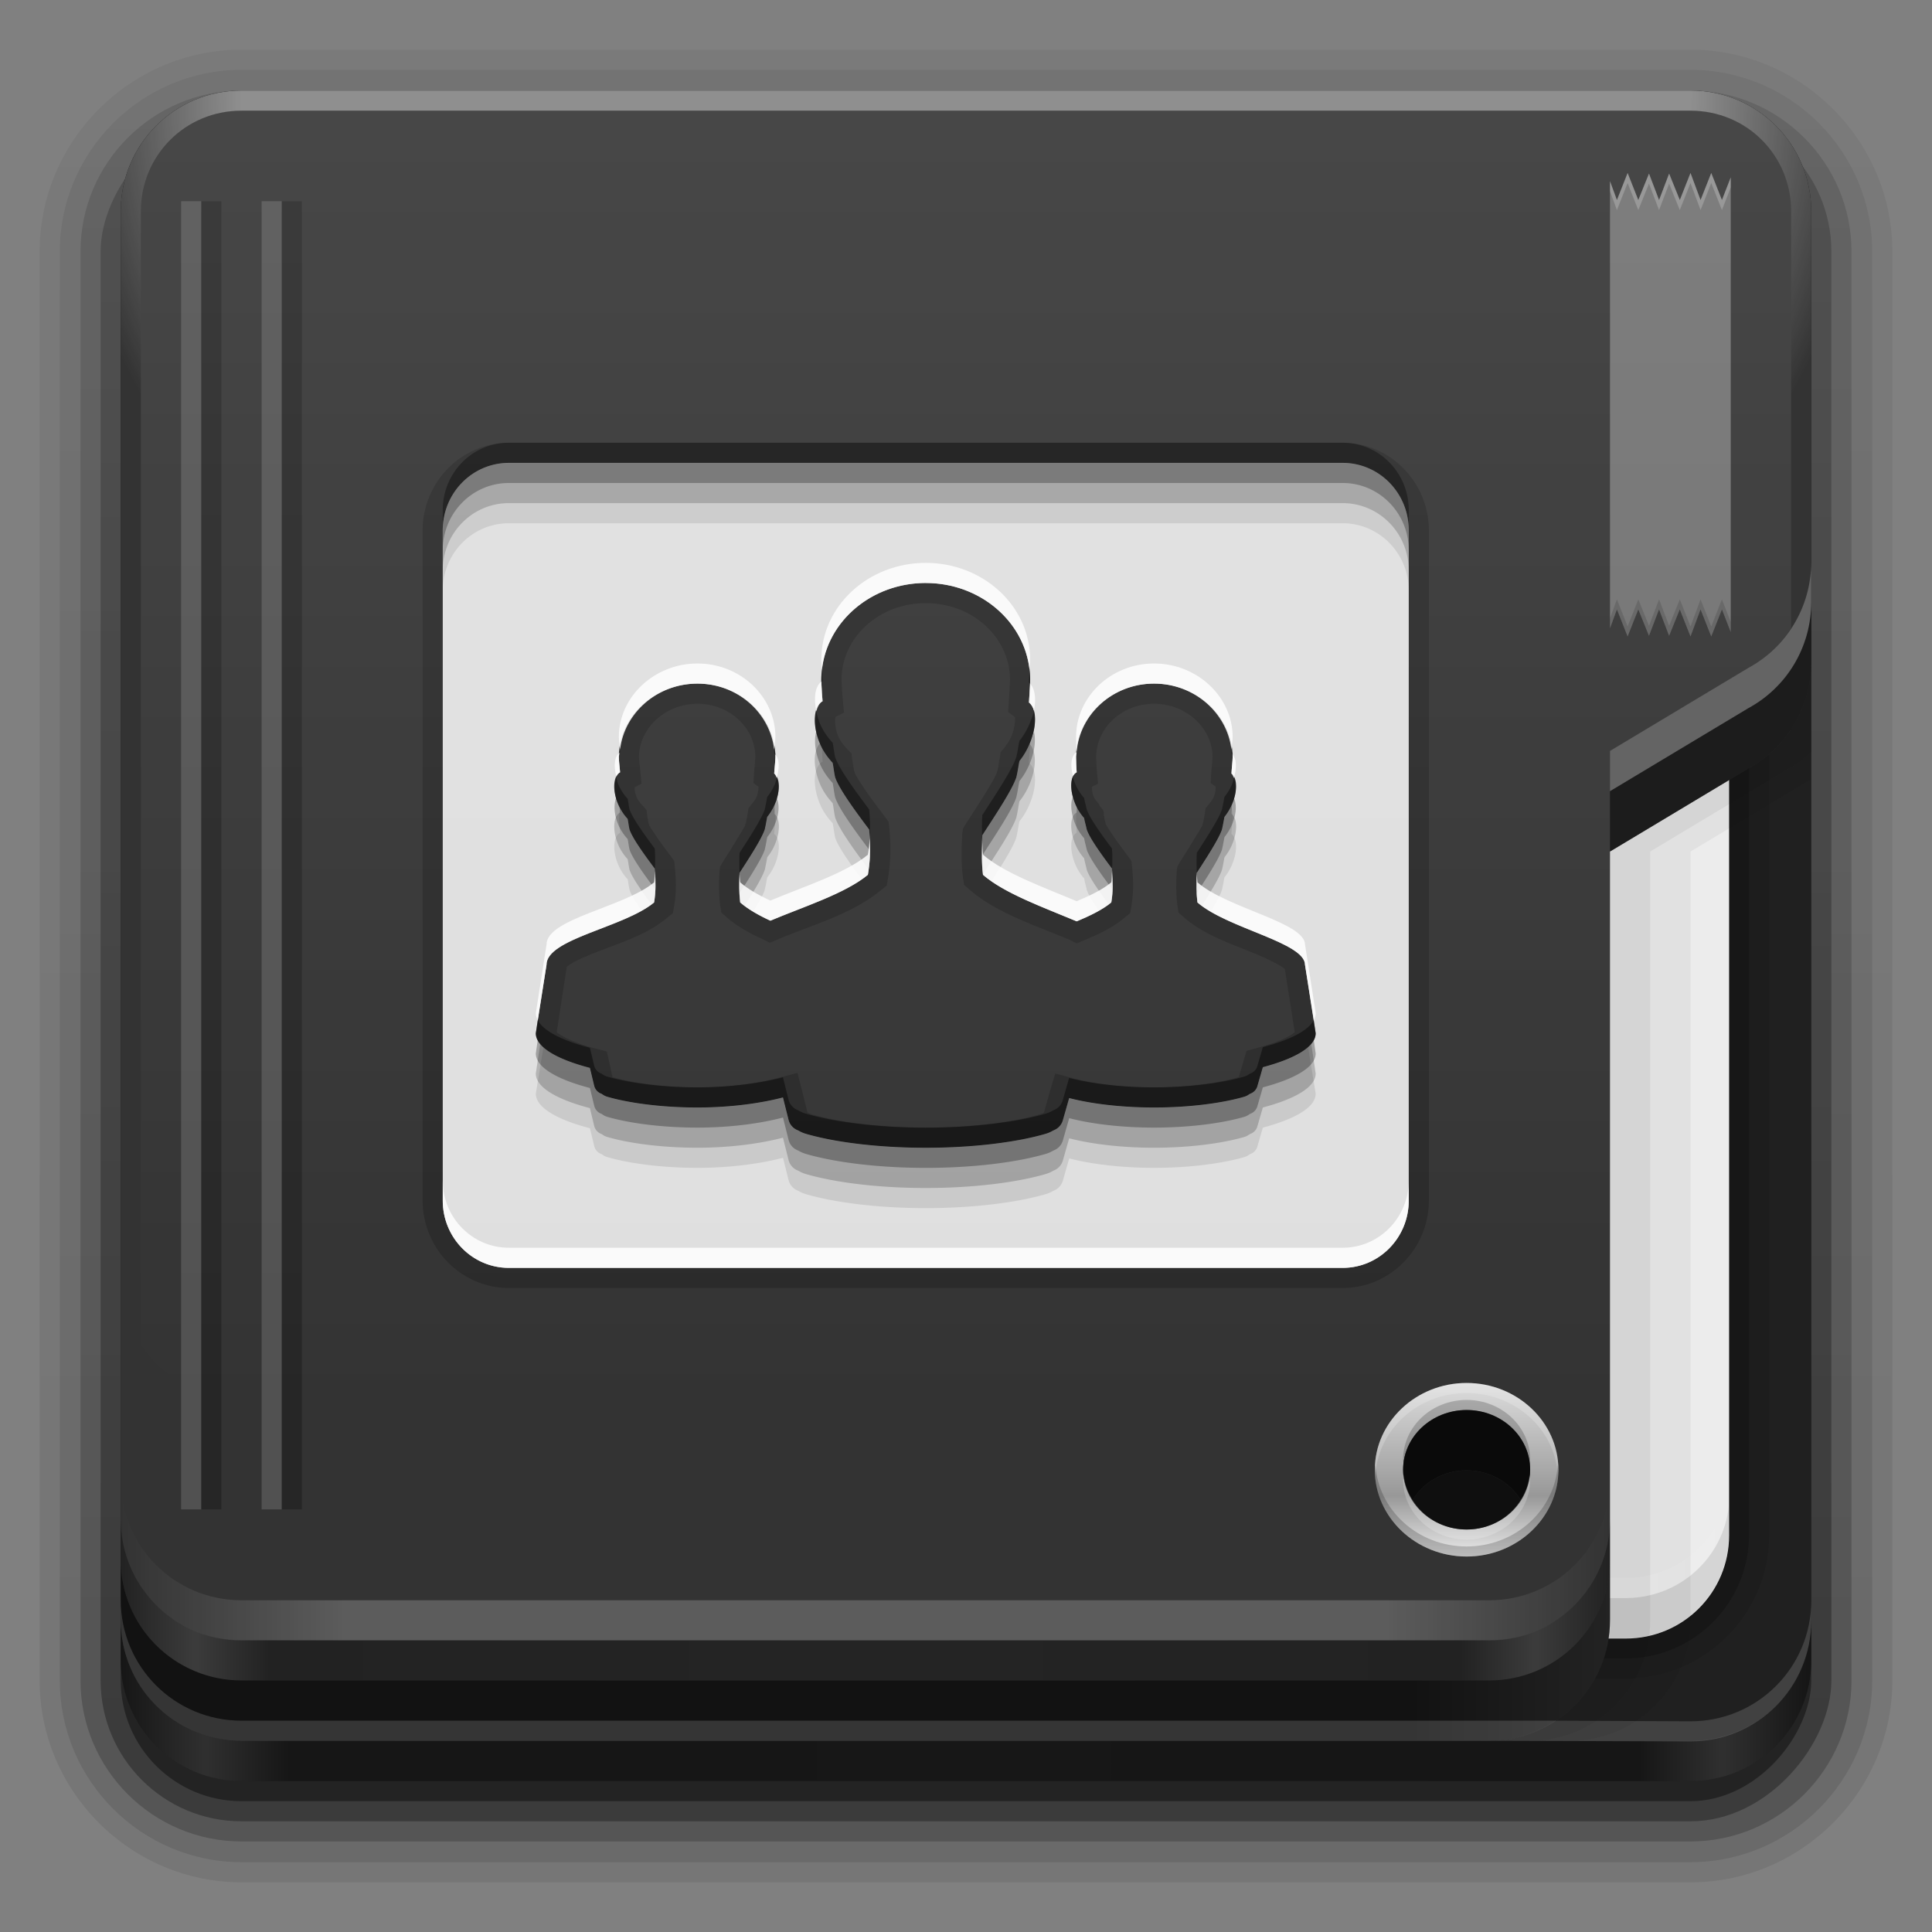 <?xml version="1.0" encoding="UTF-8" standalone="no"?>
<!-- Created with Inkscape (http://www.inkscape.org/) -->

<svg
   xmlns:dc="http://purl.org/dc/elements/1.1/"
   xmlns:cc="http://creativecommons.org/ns#"
   xmlns:rdf="http://www.w3.org/1999/02/22-rdf-syntax-ns#"
   xmlns:svg="http://www.w3.org/2000/svg"
   xmlns="http://www.w3.org/2000/svg"
   xmlns:xlink="http://www.w3.org/1999/xlink"
   xmlns:sodipodi="http://sodipodi.sourceforge.net/DTD/sodipodi-0.dtd"
   xmlns:inkscape="http://www.inkscape.org/namespaces/inkscape"
   version="1.0"
   width="96"
   height="96"
   id="svg2408"
   inkscape:version="0.48.2 r9819"
   sodipodi:docname="folder-image-people.svg">
  <rect width="100%" height="100%" fill="#808080" stroke="none"/>
  <sodipodi:namedview
     pagecolor="#ffffff"
     bordercolor="#666666"
     borderopacity="1"
     objecttolerance="10"
     gridtolerance="10"
     guidetolerance="10"
     inkscape:pageopacity="0"
     inkscape:pageshadow="2"
     inkscape:window-width="1238"
     inkscape:window-height="735"
     id="namedview70"
     showgrid="false"
     inkscape:zoom="2.9595058"
     inkscape:cx="55.186473"
     inkscape:cy="38.429013"
     inkscape:window-x="10"
     inkscape:window-y="0"
     inkscape:window-maximized="0"
     inkscape:current-layer="svg2408"
     inkscape:object-paths="true"
     inkscape:snap-intersection-paths="true"
     inkscape:object-nodes="true"
     inkscape:snap-smooth-nodes="true"
     inkscape:snap-midpoints="true"
     inkscape:snap-object-midpoints="true"
     inkscape:snap-center="true"
     inkscape:snap-bbox="true"
     inkscape:bbox-paths="true"
     inkscape:bbox-nodes="true"
     inkscape:snap-bbox-edge-midpoints="true"
     inkscape:snap-bbox-midpoints="true"
     showguides="true"
     inkscape:guide-bbox="true"
     inkscape:snap-global="false" />
  <defs
     id="defs2410">
    <linearGradient
       inkscape:collect="always"
       id="linearGradient3874">
      <stop
         style="stop-color:#000000;stop-opacity:1;"
         offset="0"
         id="stop3876" />
      <stop
         style="stop-color:#000000;stop-opacity:0;"
         offset="1"
         id="stop3878" />
    </linearGradient>
    <linearGradient
       id="linearGradient4091">
      <stop
         style="stop-color:#ffffff;stop-opacity:1;"
         offset="0"
         id="stop4093" />
      <stop
         id="stop4099"
         offset="0.8"
         style="stop-color:#ffffff;stop-opacity:1;" />
      <stop
         style="stop-color:#ffffff;stop-opacity:0;"
         offset="1"
         id="stop4095" />
    </linearGradient>
    <linearGradient
       id="linearGradient4188">
      <stop
         style="stop-color:#ffffff;stop-opacity:0;"
         offset="0"
         id="stop4190" />
      <stop
         id="stop4198"
         offset="0.15"
         style="stop-color:#ffffff;stop-opacity:1;" />
      <stop
         id="stop4196"
         offset="0.85"
         style="stop-color:#ffffff;stop-opacity:1;" />
      <stop
         style="stop-color:#ffffff;stop-opacity:0;"
         offset="1"
         id="stop4192" />
    </linearGradient>
    <linearGradient
       inkscape:collect="always"
       id="linearGradient3888">
      <stop
         style="stop-color:#ffffff;stop-opacity:1;"
         offset="0"
         id="stop3890" />
      <stop
         style="stop-color:#ffffff;stop-opacity:0;"
         offset="1"
         id="stop3892" />
    </linearGradient>
    <linearGradient
       x1="45.448"
       y1="92.54"
       x2="45.448"
       y2="7.017"
       id="ButtonShadow"
       gradientUnits="userSpaceOnUse"
       gradientTransform="scale(1.006,0.994)">
      <stop
         id="stop3750"
         style="stop-color:#000000;stop-opacity:1"
         offset="0" />
      <stop
         id="stop3752"
         style="stop-color:#000000;stop-opacity:0.588"
         offset="1" />
    </linearGradient>
    <filter
       color-interpolation-filters="sRGB"
       id="filter3174">
      <feGaussianBlur
         id="feGaussianBlur3176"
         stdDeviation="1.71" />
    </filter>
    <linearGradient
       inkscape:collect="always"
       xlink:href="#gradient4-1"
       id="linearGradient3050-6"
       gradientUnits="userSpaceOnUse"
       spreadMethod="pad"
       x1="32.251"
       y1="6.132"
       x2="32.251"
       y2="90.239"
       gradientTransform="translate(6,-89.5)" />
    <linearGradient
       id="gradient4-1"
       gradientUnits="userSpaceOnUse"
       x1="32.251"
       y1="6.132"
       x2="32.251"
       y2="90.239"
       spreadMethod="pad">
      <stop
         stop-color="#000000"
         offset="0"
         stop-opacity="1"
         id="stop27-0" />
      <stop
         stop-color="#000000"
         offset="1"
         stop-opacity="0.588"
         id="stop29-6" />
    </linearGradient>
    <linearGradient
       inkscape:collect="always"
       xlink:href="#gradient3-2"
       id="linearGradient3053-3"
       gradientUnits="userSpaceOnUse"
       gradientTransform="matrix(1.006,0,0,0.994,5,-90.5)"
       spreadMethod="pad"
       x1="32.063"
       y1="6.168"
       x2="32.063"
       y2="90.768" />
    <linearGradient
       id="gradient3-2"
       gradientTransform="scale(1.006,0.994)"
       gradientUnits="userSpaceOnUse"
       x1="32.063"
       y1="6.168"
       x2="32.063"
       y2="90.768"
       spreadMethod="pad">
      <stop
         stop-color="#000000"
         offset="0"
         stop-opacity="1"
         id="stop22-0" />
      <stop
         stop-color="#000000"
         offset="1"
         stop-opacity="0.588"
         id="stop24-6" />
    </linearGradient>
    <linearGradient
       inkscape:collect="always"
       xlink:href="#gradient2-5"
       id="linearGradient3056-1"
       gradientUnits="userSpaceOnUse"
       gradientTransform="matrix(1.006,0,0,-0.994,4,91.5)"
       spreadMethod="pad"
       x1="32.067"
       y1="6.167"
       x2="32.067"
       y2="90.756" />
    <linearGradient
       id="gradient2-5"
       gradientTransform="scale(1.006,0.994)"
       gradientUnits="userSpaceOnUse"
       x1="32.067"
       y1="6.167"
       x2="32.067"
       y2="90.756"
       spreadMethod="pad">
      <stop
         stop-color="#000000"
         offset="0"
         stop-opacity="1"
         id="stop17-5" />
      <stop
         stop-color="#000000"
         offset="1"
         stop-opacity="0.588"
         id="stop19-4" />
    </linearGradient>
    <linearGradient
       inkscape:collect="always"
       xlink:href="#gradient1-6"
       id="linearGradient3059-7"
       gradientUnits="userSpaceOnUse"
       gradientTransform="matrix(1.006,0,0,-0.994,2.969,92.531)"
       spreadMethod="pad"
       x1="32.071"
       y1="6.166"
       x2="32.071"
       y2="90.744" />
    <linearGradient
       id="gradient1-6"
       gradientTransform="scale(1.006,0.994)"
       gradientUnits="userSpaceOnUse"
       x1="32.071"
       y1="6.166"
       x2="32.071"
       y2="90.744"
       spreadMethod="pad">
      <stop
         stop-color="#000000"
         offset="0"
         stop-opacity="1"
         id="stop12-5" />
      <stop
         stop-color="#000000"
         offset="1"
         stop-opacity="0.588"
         id="stop14-6" />
    </linearGradient>
    <linearGradient
       id="gradient0-3"
       gradientTransform="scale(1.005,0.995)"
       gradientUnits="userSpaceOnUse"
       x1="32.075"
       y1="6.165"
       x2="32.075"
       y2="90.733"
       spreadMethod="pad">
      <stop
         stop-color="#000000"
         offset="0"
         stop-opacity="1"
         id="stop7-7" />
      <stop
         stop-color="#000000"
         offset="1"
         stop-opacity="0.588"
         id="stop9-4" />
    </linearGradient>
    <linearGradient
       y2="90.733"
       x2="32.075"
       y1="6.165"
       x1="32.075"
       spreadMethod="pad"
       gradientTransform="matrix(1.005,0,0,-0.995,1.969,93.531)"
       gradientUnits="userSpaceOnUse"
       id="linearGradient3216"
       xlink:href="#gradient0-3"
       inkscape:collect="always" />
    <linearGradient
       id="linearGradient3832">
      <stop
         style="stop-color:#000000;stop-opacity:1;"
         offset="0"
         id="stop3834" />
      <stop
         id="stop3842"
         offset="0.05"
         style="stop-color:#ffffff;stop-opacity:1;" />
      <stop
         style="stop-color:#000000;stop-opacity:1;"
         offset="0.1"
         id="stop3846" />
      <stop
         id="stop3840"
         offset="0.5"
         style="stop-color:#000000;stop-opacity:0.498;" />
      <stop
         style="stop-color:#000000;stop-opacity:1;"
         offset="0.9"
         id="stop3844" />
      <stop
         id="stop3848"
         offset="0.95"
         style="stop-color:#ffffff;stop-opacity:1;" />
      <stop
         style="stop-color:#000000;stop-opacity:1;"
         offset="1"
         id="stop3836" />
    </linearGradient>
    <linearGradient
       inkscape:collect="always"
       xlink:href="#linearGradient4144-8"
       id="linearGradient4025"
       gradientUnits="userSpaceOnUse"
       x1="72.875"
       y1="68.719"
       x2="72.875"
       y2="77.344" />
    <linearGradient
       id="linearGradient4144-8">
      <stop
         style="stop-color:#dddddd;stop-opacity:1;"
         offset="0"
         id="stop4146-4" />
      <stop
         id="stop4152-5"
         offset="0.65"
         style="stop-color:#989898;stop-opacity:1;" />
      <stop
         style="stop-color:#eaeaea;stop-opacity:1;"
         offset="1"
         id="stop4148-0" />
    </linearGradient>
    <linearGradient
       inkscape:collect="always"
       xlink:href="#linearGradient3888"
       id="linearGradient3205"
       gradientUnits="userSpaceOnUse"
       x1="-56.23"
       y1="5.5"
       x2="-56.23"
       y2="69.531" />
    <linearGradient
       inkscape:collect="always"
       xlink:href="#linearGradient4188"
       id="linearGradient3207"
       gradientUnits="userSpaceOnUse"
       gradientTransform="translate(-200,0)"
       x1="106"
       y1="77.516"
       x2="180"
       y2="77.516" />
    <linearGradient
       inkscape:collect="always"
       xlink:href="#linearGradient3832"
       id="linearGradient3209"
       gradientUnits="userSpaceOnUse"
       gradientTransform="translate(0,-0.984)"
       x1="-94"
       y1="82.984"
       x2="-10.188"
       y2="82.984" />
    <radialGradient
       inkscape:collect="always"
       xlink:href="#linearGradient4091"
       id="radialGradient3211"
       gradientUnits="userSpaceOnUse"
       gradientTransform="matrix(-1.072,0,0,-0.875,-0.536,-19.126)"
       cx="48"
       cy="-27"
       fx="48"
       fy="-27"
       r="42" />
    <linearGradient
       inkscape:collect="always"
       xlink:href="#linearGradient3832"
       id="linearGradient3213"
       gradientUnits="userSpaceOnUse"
       gradientTransform="translate(0,-0.984)"
       x1="-94"
       y1="82.984"
       x2="-20"
       y2="82.984" />
    <linearGradient
       inkscape:collect="always"
       xlink:href="#linearGradient3874"
       id="linearGradient3215"
       gradientUnits="userSpaceOnUse"
       gradientTransform="translate(-100,0)"
       x1="70.031"
       y1="82"
       x2="89.474"
       y2="82" />
    <linearGradient
       inkscape:collect="always"
       xlink:href="#linearGradient4188-5"
       id="linearGradient4863"
       gradientUnits="userSpaceOnUse"
       x1="112.094"
       y1="76.609"
       x2="183.906"
       y2="76.609" />
    <linearGradient
       id="linearGradient4188-5">
      <stop
         style="stop-color:#ffffff;stop-opacity:0;"
         offset="0"
         id="stop4190-0" />
      <stop
         id="stop4198-3"
         offset="0.15"
         style="stop-color:#ffffff;stop-opacity:1;" />
      <stop
         id="stop4196-6"
         offset="0.85"
         style="stop-color:#ffffff;stop-opacity:1;" />
      <stop
         style="stop-color:#ffffff;stop-opacity:0;"
         offset="1"
         id="stop4192-1" />
    </linearGradient>
    <linearGradient
       inkscape:collect="always"
       xlink:href="#linearGradient3888"
       id="linearGradient3117"
       gradientUnits="userSpaceOnUse"
       x1="-56.23"
       y1="5.5"
       x2="-56.23"
       y2="69.531" />
    <linearGradient
       inkscape:collect="always"
       xlink:href="#linearGradient4188"
       id="linearGradient3119"
       gradientUnits="userSpaceOnUse"
       gradientTransform="translate(-200,0)"
       x1="106"
       y1="77.516"
       x2="180"
       y2="77.516" />
    <linearGradient
       inkscape:collect="always"
       xlink:href="#linearGradient3832"
       id="linearGradient3121"
       gradientUnits="userSpaceOnUse"
       gradientTransform="translate(0,-0.984)"
       x1="-94"
       y1="82.984"
       x2="-10.188"
       y2="82.984" />
    <radialGradient
       inkscape:collect="always"
       xlink:href="#linearGradient4091"
       id="radialGradient3123"
       gradientUnits="userSpaceOnUse"
       gradientTransform="matrix(-1.072,0,0,-0.875,-0.536,-19.126)"
       cx="48"
       cy="-27"
       fx="48"
       fy="-27"
       r="42" />
    <linearGradient
       inkscape:collect="always"
       xlink:href="#linearGradient3832"
       id="linearGradient3125"
       gradientUnits="userSpaceOnUse"
       gradientTransform="translate(0,-0.984)"
       x1="-94"
       y1="82.984"
       x2="-20"
       y2="82.984" />
    <linearGradient
       inkscape:collect="always"
       xlink:href="#linearGradient3874"
       id="linearGradient3127"
       gradientUnits="userSpaceOnUse"
       gradientTransform="translate(-100,0)"
       x1="70.031"
       y1="82"
       x2="89.474"
       y2="82" />
    <linearGradient
       inkscape:collect="always"
       xlink:href="#linearGradient3874"
       id="linearGradient3131"
       gradientUnits="userSpaceOnUse"
       gradientTransform="translate(100,0)"
       x1="70.031"
       y1="82"
       x2="89.474"
       y2="82" />
    <linearGradient
       inkscape:collect="always"
       xlink:href="#linearGradient3832"
       id="linearGradient3134"
       gradientUnits="userSpaceOnUse"
       gradientTransform="translate(200,-0.984)"
       x1="-94"
       y1="82.984"
       x2="-20"
       y2="82.984" />
    <radialGradient
       inkscape:collect="always"
       xlink:href="#linearGradient4091"
       id="radialGradient3139"
       gradientUnits="userSpaceOnUse"
       gradientTransform="matrix(-1.072,0,0,-0.875,199.464,-19.126)"
       cx="48"
       cy="-27"
       fx="48"
       fy="-27"
       r="42" />
    <linearGradient
       inkscape:collect="always"
       xlink:href="#linearGradient3832"
       id="linearGradient3143"
       gradientUnits="userSpaceOnUse"
       gradientTransform="translate(200,-0.984)"
       x1="-94"
       y1="82.984"
       x2="-10.188"
       y2="82.984" />
    <linearGradient
       inkscape:collect="always"
       xlink:href="#linearGradient4188"
       id="linearGradient3151"
       gradientUnits="userSpaceOnUse"
       x1="106"
       y1="77.516"
       x2="180"
       y2="77.516" />
    <linearGradient
       inkscape:collect="always"
       xlink:href="#linearGradient3888"
       id="linearGradient3154"
       gradientUnits="userSpaceOnUse"
       x1="-56.23"
       y1="5.5"
       x2="-56.23"
       y2="69.531"
       gradientTransform="translate(200,0)" />
    <linearGradient
       inkscape:collect="always"
       xlink:href="#linearGradient3888"
       id="linearGradient3173"
       gradientUnits="userSpaceOnUse"
       gradientTransform="translate(200,0)"
       x1="-56.23"
       y1="5.5"
       x2="-56.23"
       y2="69.531" />
    <linearGradient
       inkscape:collect="always"
       xlink:href="#linearGradient4188"
       id="linearGradient3175"
       gradientUnits="userSpaceOnUse"
       x1="106"
       y1="77.516"
       x2="180"
       y2="77.516" />
    <linearGradient
       inkscape:collect="always"
       xlink:href="#linearGradient3832"
       id="linearGradient3177"
       gradientUnits="userSpaceOnUse"
       gradientTransform="translate(200,-0.984)"
       x1="-94"
       y1="82.984"
       x2="-10.188"
       y2="82.984" />
    <radialGradient
       inkscape:collect="always"
       xlink:href="#linearGradient4091"
       id="radialGradient3179"
       gradientUnits="userSpaceOnUse"
       gradientTransform="matrix(-1.072,0,0,-0.875,199.464,-19.126)"
       cx="48"
       cy="-27"
       fx="48"
       fy="-27"
       r="42" />
    <linearGradient
       inkscape:collect="always"
       xlink:href="#linearGradient3832"
       id="linearGradient3181"
       gradientUnits="userSpaceOnUse"
       gradientTransform="translate(200,-0.984)"
       x1="-94"
       y1="82.984"
       x2="-20"
       y2="82.984" />
    <linearGradient
       inkscape:collect="always"
       xlink:href="#linearGradient3874"
       id="linearGradient3183"
       gradientUnits="userSpaceOnUse"
       gradientTransform="translate(100,0)"
       x1="70.031"
       y1="82"
       x2="89.474"
       y2="82" />
    <linearGradient
       inkscape:collect="always"
       xlink:href="#linearGradient3874"
       id="linearGradient3187"
       gradientUnits="userSpaceOnUse"
       gradientTransform="translate(90,0)"
       x1="70.031"
       y1="82"
       x2="89.474"
       y2="82" />
    <linearGradient
       inkscape:collect="always"
       xlink:href="#linearGradient3832"
       id="linearGradient3190"
       gradientUnits="userSpaceOnUse"
       gradientTransform="translate(190,-0.984)"
       x1="-94"
       y1="82.984"
       x2="-20"
       y2="82.984" />
    <radialGradient
       inkscape:collect="always"
       xlink:href="#linearGradient4091"
       id="radialGradient3195"
       gradientUnits="userSpaceOnUse"
       gradientTransform="matrix(-1.072,0,0,-0.875,189.464,-19.126)"
       cx="48"
       cy="-27"
       fx="48"
       fy="-27"
       r="42" />
    <linearGradient
       inkscape:collect="always"
       xlink:href="#linearGradient3832"
       id="linearGradient3199"
       gradientUnits="userSpaceOnUse"
       gradientTransform="translate(190,-0.984)"
       x1="-94"
       y1="82.984"
       x2="-10.188"
       y2="82.984" />
    <linearGradient
       inkscape:collect="always"
       xlink:href="#linearGradient4188"
       id="linearGradient3208"
       gradientUnits="userSpaceOnUse"
       x1="106"
       y1="77.516"
       x2="180"
       y2="77.516"
       gradientTransform="translate(-10,0)" />
    <linearGradient
       inkscape:collect="always"
       xlink:href="#linearGradient3888"
       id="linearGradient3211"
       gradientUnits="userSpaceOnUse"
       gradientTransform="translate(190,0)"
       x1="-56.23"
       y1="5.5"
       x2="-56.23"
       y2="69.531" />
    <linearGradient
       inkscape:collect="always"
       xlink:href="#linearGradient3888"
       id="linearGradient3230"
       gradientUnits="userSpaceOnUse"
       gradientTransform="translate(190,0)"
       x1="-56.23"
       y1="5.5"
       x2="-56.23"
       y2="69.531" />
    <linearGradient
       inkscape:collect="always"
       xlink:href="#linearGradient4188"
       id="linearGradient3232"
       gradientUnits="userSpaceOnUse"
       gradientTransform="translate(-10,0)"
       x1="106"
       y1="77.516"
       x2="180"
       y2="77.516" />
    <linearGradient
       inkscape:collect="always"
       xlink:href="#linearGradient3832"
       id="linearGradient3234"
       gradientUnits="userSpaceOnUse"
       gradientTransform="translate(190,-0.984)"
       x1="-94"
       y1="82.984"
       x2="-10.188"
       y2="82.984" />
    <radialGradient
       inkscape:collect="always"
       xlink:href="#linearGradient4091"
       id="radialGradient3236"
       gradientUnits="userSpaceOnUse"
       gradientTransform="matrix(-1.072,0,0,-0.875,189.464,-19.126)"
       cx="48"
       cy="-27"
       fx="48"
       fy="-27"
       r="42" />
    <linearGradient
       inkscape:collect="always"
       xlink:href="#linearGradient3832"
       id="linearGradient3238"
       gradientUnits="userSpaceOnUse"
       gradientTransform="translate(190,-0.984)"
       x1="-94"
       y1="82.984"
       x2="-20"
       y2="82.984" />
    <linearGradient
       inkscape:collect="always"
       xlink:href="#linearGradient3874"
       id="linearGradient3240"
       gradientUnits="userSpaceOnUse"
       gradientTransform="translate(90,0)"
       x1="70.031"
       y1="82"
       x2="89.474"
       y2="82" />
  </defs>
  <g
     id="layer2"
     style="display:none">
    <rect
       width="86"
       height="85"
       rx="6"
       ry="6"
       x="5"
       y="7"
       id="rect3745"
       style="opacity:0.9;fill:url(#ButtonShadow);fill-opacity:1;fill-rule:nonzero;stroke:none;filter:url(#filter3174)" />
  </g>
  <g
     id="g3943">
    <path
       id="path3786-4"
       d="m 12,93.531 c -5.511,0 -10.031,-4.52 -10.031,-10.031 l 0,-71 c 0,-5.511 4.52,-10.031 10.031,-10.031 l 72,0 c 5.511,0 10.031,4.52 10.031,10.031 l 0,71 c 0,5.511 -4.52,10.031 -10.031,10.031 z"
       style="opacity:0.08;fill:url(#linearGradient3216)"
       inkscape:connector-curvature="0" />
    <path
       id="path3778-5"
       d="m 12,92.531 c -4.972,0 -9.031,-4.06 -9.031,-9.031 l 0,-71 c 0,-4.972 4.06,-9.031 9.031,-9.031 l 72,0 c 4.972,0 9.031,4.06 9.031,9.031 l 0,71 c 0,4.972 -4.06,9.031 -9.031,9.031 z"
       style="opacity:0.1;fill:url(#linearGradient3059-7)"
       inkscape:connector-curvature="0" />
    <path
       id="path3770-2"
       d="m 12,91.5 c -4.409,0 -8,-3.591 -8,-8 l 0,-71 c 0,-4.409 3.591,-8 8,-8 l 72,0 c 4.409,0 8,3.591 8,8 l 0,71 c 0,4.409 -3.591,8 -8,8 z"
       style="opacity:0.2;fill:url(#linearGradient3056-1)"
       inkscape:connector-curvature="0" />
    <rect
       id="rect3723-5"
       transform="scale(1,-1)"
       width="86"
       height="85"
       rx="7"
       ry="7"
       style="opacity:0.3;fill:url(#linearGradient3053-3)"
       x="5"
       y="-90.5" />
    <rect
       id="rect3716-4"
       transform="scale(1,-1)"
       width="84"
       height="84"
       rx="6"
       ry="6"
       style="opacity:0.4;fill:url(#linearGradient3050-6)"
       x="6"
       y="-89.5" />
  </g>
  <path
     style="fill:#202020;fill-opacity:1;fill-rule:nonzero;stroke:none;display:inline"
     d="m 84,4.5 -72,0 c -3.324,0 -6,2.676 -6,6 l 0,72 c 0,3.324 2.676,6 6,6 l 72,0 c 3.324,0 6,-2.676 6,-6 l 0,-72 C 90,7.176 87.324,4.5 84,4.5 z"
     id="rect2419-1"
     inkscape:connector-curvature="0" />
  <g
     id="g4855"
     transform="translate(-98,0)">
    <path
       sodipodi:nodetypes="sssssssss"
       inkscape:connector-curvature="0"
       id="path4843"
       d="m 117.219,8.594 c -3.921,0 -7.125,3.204 -7.125,7.125 l 0,60.562 c 0,3.921 3.204,7.125 7.125,7.125 l 61.562,0 c 3.921,0 7.125,-3.204 7.125,-7.125 l 0,-60.562 c 0,-3.921 -3.204,-7.125 -7.125,-7.125 z"
       style="font-size:medium;font-style:normal;font-variant:normal;font-weight:normal;font-stretch:normal;text-indent:0;text-align:start;text-decoration:none;line-height:normal;letter-spacing:normal;word-spacing:normal;text-transform:none;direction:ltr;block-progression:tb;writing-mode:lr-tb;text-anchor:start;baseline-shift:baseline;opacity:0.1;color:#000000;fill:#000000;fill-opacity:1;fill-rule:nonzero;stroke:none;stroke-width:2;marker:none;visibility:visible;display:inline;overflow:visible;enable-background:accumulate;font-family:Sans;-inkscape-font-specification:Sans" />
    <path
       style="font-size:medium;font-style:normal;font-variant:normal;font-weight:normal;font-stretch:normal;text-indent:0;text-align:start;text-decoration:none;line-height:normal;letter-spacing:normal;word-spacing:normal;text-transform:none;direction:ltr;block-progression:tb;writing-mode:lr-tb;text-anchor:start;baseline-shift:baseline;opacity:0.2;color:#000000;fill:#000000;fill-opacity:1;fill-rule:nonzero;stroke:none;stroke-width:2;marker:none;visibility:visible;display:inline;overflow:visible;enable-background:accumulate;font-family:Sans;-inkscape-font-specification:Sans"
       d="m 117.219,8.594 c -3.379,0 -6.125,2.746 -6.125,6.125 l 0,61.562 c 0,3.379 2.746,6.125 6.125,6.125 l 61.562,0 c 3.379,0 6.125,-2.746 6.125,-6.125 l 0,-61.562 c 0,-3.379 -2.746,-6.125 -6.125,-6.125 z"
       id="path4849"
       inkscape:connector-curvature="0"
       sodipodi:nodetypes="sssssssss" />
    <path
       style="fill:#ececec;fill-opacity:1;fill-rule:nonzero;stroke:none;display:inline"
       d="m 178.787,9.582 -61.574,0 c -2.843,0 -5.131,2.288 -5.131,5.131 l 0,61.574 c 0,2.843 2.288,5.131 5.131,5.131 l 61.574,0 c 2.843,0 5.131,-2.288 5.131,-5.131 l 0,-61.574 c 0,-2.843 -2.288,-5.131 -5.131,-5.131 z"
       id="path4710"
       inkscape:connector-curvature="0" />
    <path
       inkscape:connector-curvature="0"
       id="path4810"
       d="m 112.094,74.812 0,1.469 c 0,2.843 2.282,5.125 5.125,5.125 l 61.562,0 c 2.843,0 5.125,-2.282 5.125,-5.125 l 0,-1.469 c -0.262,2.594 -2.46,4.594 -5.125,4.594 l -61.562,0 c -2.665,0 -4.863,-2 -5.125,-4.594 z"
       style="opacity:0.1;fill:#000000;fill-opacity:1;fill-rule:nonzero;stroke:none;display:inline" />
    <path
       inkscape:connector-curvature="0"
       id="path4815"
       d="m 112.094,73.812 0,1 c 0.262,2.594 2.46,4.594 5.125,4.594 l 61.562,0 c 2.665,0 4.863,-2 5.125,-4.594 l 0,-1 c -0.262,2.594 -2.46,4.594 -5.125,4.594 l -61.562,0 c -2.665,0 -4.863,-2 -5.125,-4.594 z"
       style="opacity:0.4;fill:url(#linearGradient4863);fill-opacity:1;fill-rule:nonzero;stroke:none;display:inline" />
    <path
       inkscape:connector-curvature="0"
       id="path4820"
       d="m 116.688,9.594 c -2.594,0.262 -4.594,2.46 -4.594,5.125 l 0,0.469 c 0.262,-2.594 2.46,-4.594 5.125,-4.594 l 61.562,0 c 2.665,0 4.863,2 5.125,4.594 l 0,-0.469 c 0,-2.843 -2.282,-5.125 -5.125,-5.125 l -61.562,0 c -0.178,0 -0.358,-0.017 -0.531,0 z"
       style="opacity:0.5;fill:#ffffff;fill-opacity:1;fill-rule:nonzero;stroke:none;display:inline" />
  </g>
  <path
     style="fill:#333333;fill-opacity:1;fill-rule:nonzero;stroke:none;display:inline"
     d="m 12,4.5 c -3.324,0 -6,2.676 -6,6 l 0,70 c 0,3.324 2.676,6 6,6 l 62,0 c 3.324,0 6,-2.676 6,-6 l 0,-38.188 6.875,-4.125 C 88.746,37.174 90,35.191 90,32.906 L 90,10.5 c 0,-3.324 -2.676,-6 -6,-6 z"
     id="path3262"
     inkscape:connector-curvature="0"
     sodipodi:nodetypes="ssssssccssss" />
  <g
     id="g4031">
    <rect
       y="10"
       x="9"
       height="65"
       width="1"
       id="rect4494"
       style="opacity:0.15;color:#000000;fill:#ffffff;fill-opacity:1;fill-rule:nonzero;stroke:none;stroke-width:5;marker:none;visibility:visible;display:inline;overflow:visible;enable-background:accumulate" />
    <rect
       style="opacity:0.25;color:#000000;fill:#000000;fill-opacity:1;fill-rule:nonzero;stroke:none;stroke-width:5;marker:none;visibility:visible;display:inline;overflow:visible;enable-background:accumulate"
       id="rect4496"
       width="1"
       height="65"
       x="10"
       y="10" />
    <rect
       style="opacity:0.15;color:#000000;fill:#ffffff;fill-opacity:1;fill-rule:nonzero;stroke:none;stroke-width:5;marker:none;visibility:visible;display:inline;overflow:visible;enable-background:accumulate"
       id="rect4498"
       width="1"
       height="65"
       x="13"
       y="10" />
    <rect
       y="10"
       x="14"
       height="65"
       width="1"
       id="rect4500"
       style="opacity:0.25;color:#000000;fill:#000000;fill-opacity:1;fill-rule:nonzero;stroke:none;stroke-width:5;marker:none;visibility:visible;display:inline;overflow:visible;enable-background:accumulate" />
    <path
       id="path4130"
       d="m 72.875,68.719 c -2.512,0 -4.562,1.939 -4.562,4.312 0,2.374 2.051,4.312 4.562,4.312 2.512,0 4.562,-1.939 4.562,-4.312 0,-2.374 -2.051,-4.312 -4.562,-4.312 z m 0,1.344 c 1.737,0 3.156,1.327 3.156,2.969 0,1.642 -1.419,2.969 -3.156,2.969 -1.737,0 -3.156,-1.327 -3.156,-2.969 0,-1.642 1.419,-2.969 3.156,-2.969 z"
       style="color:#000000;fill:url(#linearGradient4025);fill-opacity:1;fill-rule:nonzero;stroke:none;stroke-width:5;marker:none;visibility:visible;display:inline;overflow:visible;enable-background:accumulate"
       inkscape:connector-curvature="0" />
    <path
       id="path4132"
       d="m 72.875,70.062 c -1.737,0 -3.156,1.327 -3.156,2.969 0,0.552 0.191,1.057 0.469,1.5 0.548,-0.874 1.535,-1.469 2.688,-1.469 1.153,0 2.14,0.595 2.688,1.469 0.278,-0.443 0.469,-0.948 0.469,-1.5 0,-1.642 -1.419,-2.969 -3.156,-2.969 z"
       style="opacity:0.8;color:#000000;fill:#000000;fill-opacity:1;fill-rule:nonzero;stroke:none;stroke-width:5;marker:none;visibility:visible;display:inline;overflow:visible;enable-background:accumulate"
       inkscape:connector-curvature="0" />
    <path
       inkscape:connector-curvature="0"
       id="path4154"
       d="m 72.875,68.719 c -2.512,0 -4.562,1.939 -4.562,4.312 0,0.085 0.026,0.166 0.031,0.25 0.14,-2.257 2.109,-4.062 4.531,-4.062 2.422,0 4.392,1.806 4.531,4.062 0.005,-0.084 0.031,-0.165 0.031,-0.25 0,-2.374 -2.051,-4.312 -4.562,-4.312 z m -3.125,4.562 c -0.008,0.085 -0.031,0.163 -0.031,0.25 0,1.642 1.419,2.969 3.156,2.969 1.737,0 3.156,-1.327 3.156,-2.969 0,-0.087 -0.024,-0.165 -0.031,-0.25 C 75.861,74.802 74.521,76 72.875,76 71.229,76 69.889,74.802 69.75,73.281 z"
       style="opacity:0.2;color:#000000;fill:#ffffff;fill-opacity:1;fill-rule:nonzero;stroke:none;stroke-width:5;marker:none;visibility:visible;display:inline;overflow:visible;enable-background:accumulate" />
    <path
       inkscape:connector-curvature="0"
       id="path4170"
       d="m 72.875,73.062 c -1.153,0 -2.14,0.595 -2.688,1.469 C 70.735,75.405 71.722,76 72.875,76 74.028,76 75.015,75.405 75.562,74.531 75.015,73.657 74.028,73.062 72.875,73.062 z"
       style="opacity:0.7;color:#000000;fill:#000000;fill-opacity:1;fill-rule:nonzero;stroke:none;stroke-width:5;marker:none;visibility:visible;display:inline;overflow:visible;enable-background:accumulate" />
    <path
       inkscape:connector-curvature="0"
       id="path4175"
       d="m 72.875,69.562 c -1.737,0 -3.156,1.327 -3.156,2.969 0,0.087 0.024,0.165 0.031,0.25 0.139,-1.521 1.479,-2.719 3.125,-2.719 1.646,0 2.986,1.198 3.125,2.719 0.008,-0.085 0.031,-0.163 0.031,-0.25 0,-1.642 -1.419,-2.969 -3.156,-2.969 z m -4.531,3.219 c -0.005,0.084 -0.031,0.165 -0.031,0.25 0,2.374 2.051,4.312 4.562,4.312 2.512,0 4.562,-1.939 4.562,-4.312 0,-0.085 -0.026,-0.166 -0.031,-0.25 -0.14,2.257 -2.109,4.062 -4.531,4.062 -2.422,0 -4.392,-1.806 -4.531,-4.062 z"
       style="opacity:0.2;color:#000000;fill:#000000;fill-opacity:1;fill-rule:nonzero;stroke:none;stroke-width:5;marker:none;visibility:visible;display:inline;overflow:visible;enable-background:accumulate" />
    <path
       id="path3825"
       d="M 80.875,8.594 80.344,9.938 80,9 l 0,22.219 0.344,-0.938 0.531,1.344 0.531,-1.344 0.531,1.312 0.5,-1.312 0.5,1.312 0.531,-1.312 L 84,31.625 84.5,30.281 85.031,31.625 85.562,30.281 86,31.406 86,8.812 85.562,9.938 85.031,8.594 84.5,9.938 84,8.594 83.469,9.938 82.938,8.625 82.438,9.938 81.938,8.625 81.406,9.938 80.875,8.594 z"
       style="opacity:0.3;fill:#ffffff;fill-opacity:1;fill-rule:nonzero;stroke:none;display:inline"
       inkscape:connector-curvature="0" />
    <path
       inkscape:connector-curvature="0"
       id="path4207"
       d="M 80.875,8.594 80.344,9.938 80,9 l 0,0.5 0.344,0.938 0.531,-1.344 0.531,1.344 0.531,-1.312 0.5,1.312 0.5,-1.312 0.531,1.312 L 84,9.094 84.5,10.438 85.031,9.094 85.562,10.438 86,9.312 86,8.812 85.562,9.938 85.031,8.594 84.5,9.938 84,8.594 83.469,9.938 82.938,8.625 82.438,9.938 81.938,8.625 81.406,9.938 80.875,8.594 z"
       style="opacity:0.2;fill:#ffffff;fill-opacity:1;fill-rule:nonzero;stroke:none;display:inline" />
    <path
       inkscape:connector-curvature="0"
       id="path4212"
       d="M 80.344,29.781 80,30.719 l 0,0.5 0.344,-0.938 0.531,1.344 0.531,-1.344 0.531,1.312 0.5,-1.312 0.5,1.312 0.531,-1.312 L 84,31.625 l 0.5,-1.344 0.531,1.344 0.531,-1.344 0.438,1.125 0,-0.5 -0.438,-1.125 L 85.031,31.125 84.5,29.781 84,31.125 l -0.531,-1.344 -0.531,1.312 -0.5,-1.312 -0.5,1.312 -0.531,-1.312 L 80.875,31.125 80.344,29.781 z"
       style="opacity:0.15;fill:#000000;fill-opacity:1;fill-rule:nonzero;stroke:none;display:inline" />
  </g>
  <g
     id="g3882"
     transform="translate(-80,0)">
    <path
       sodipodi:nodetypes="sssssssssscccccccccccccscccccccccccccccsccccccccccccccccccccscccccccccccccccccccscccscccccsccccsscccccscccccscccccsccccccscccccccccccccscsccccccccccccscccccccccccccccsccccccccscccccs"
       inkscape:connector-curvature="0"
       id="path3108"
       d="M 105.281,22 C 102.918,22 101,23.967 101,26.344 l 0,33.312 C 101,62.033 102.918,64 105.281,64 l 41.438,0 C 149.082,64 151,62.033 151,59.656 l 0,-33.312 C 151,23.967 149.082,22 146.719,22 z M 126,29.969 c 2.344,0 4.169,1.71 4.188,3.781 9e-5,0.011 0,0.021 0,0.031 -0.011,0.31 -0.036,0.687 -0.062,1.062 l -0.031,0.531 0.438,0.344 c -0.175,-0.132 -0.097,-0.188 -0.094,0 0.004,0.188 -0.044,0.536 -0.188,0.875 -0.103,0.243 -0.256,0.448 -0.375,0.594 l -0.156,0.188 -0.031,0.219 c -0.064,0.298 -0.077,0.493 -0.125,0.719 -0.002,0.011 -0.029,0.02 -0.031,0.031 -0.002,0.007 0.003,0.054 0,0.062 -0.068,0.168 -0.283,0.543 -0.562,1 -0.303,0.495 -0.68,1.068 -1,1.562 l -0.125,0.219 -0.031,0.25 c -0.043,0.685 -0.06,1.409 0.031,2.156 l 0.062,0.375 0.281,0.25 c 1.34,1.166 3.369,1.807 4.938,2.469 l 0.375,0.188 0.375,-0.156 c 0.703,-0.292 1.389,-0.612 1.969,-1.094 l 0.312,-0.25 0.062,-0.375 c 0.125,-0.731 0.087,-1.362 0.031,-1.938 l -0.031,-0.281 -0.156,-0.219 c -0.257,-0.343 -0.54,-0.716 -0.75,-1.031 -0.183,-0.273 -0.308,-0.46 -0.344,-0.531 -0.007,-0.033 -0.025,-0.034 -0.031,-0.062 -5e-4,-0.001 1e-4,-0.031 0,-0.031 -0.021,-0.091 -0.046,-0.153 -0.062,-0.219 8.7e-4,-0.022 9.6e-4,-0.034 0,-0.062 -0.002,-0.008 0.002,-0.023 0,-0.031 -0.006,-0.027 -0.026,-0.067 -0.031,-0.094 -0.006,-0.022 0.011,-0.055 0,-0.094 -1e-5,-5.8e-5 0.001,-0.029 0,-0.031 l -0.031,-0.125 -0.125,-0.156 -0.062,-0.062 c -0.004,-0.007 0.003,-0.026 0,-0.031 -0.014,-0.016 -0.018,-0.046 -0.031,-0.062 -0.084,-0.103 -0.192,-0.208 -0.25,-0.344 -0.085,-0.2 -0.086,-0.386 -0.094,-0.5 L 134.562,38.938 134.5,38.281 c -0.019,-0.232 -0.025,-0.427 -0.031,-0.656 0,-0.01 -1.2e-4,-0.021 0,-0.031 0.017,-1.411 1.259,-2.625 2.875,-2.625 1.616,0 2.889,1.224 2.906,2.625 1.3e-4,0.01 0,0.021 0,0.031 -0.008,0.182 -0.041,0.434 -0.062,0.75 l -0.031,0.531 0.25,0.188 c -0.001,0.096 -0.004,0.288 -0.094,0.5 -0.065,0.154 -0.168,0.275 -0.25,0.375 l -0.156,0.188 -0.031,0.219 c -0.046,0.215 -0.06,0.371 -0.094,0.531 -0.002,0.011 -0.029,0.02 -0.031,0.031 -0.002,0.005 0.003,0.055 0,0.062 -0.046,0.108 -0.21,0.361 -0.406,0.688 -0.22,0.366 -0.48,0.788 -0.719,1.156 l -0.125,0.219 -0.031,0.25 c -0.033,0.532 -0.038,1.085 0.031,1.656 l 0.062,0.375 0.281,0.25 c 0.999,0.87 2.375,1.318 3.5,1.781 0.562,0.232 1.064,0.481 1.344,0.656 0.104,0.065 0.124,0.096 0.156,0.125 l 0.5,3.188 c 0.01,-0.104 0.064,-0.082 -0.219,0.094 -0.317,0.197 -0.884,0.428 -1.625,0.625 l -0.562,0.156 -0.156,0.531 -0.219,0.75 c 0.008,-0.001 -0.027,0.03 -0.031,0.031 -0.912,0.265 -2.475,0.5 -4.188,0.5 -1.6,0 -3.034,-0.194 -3.969,-0.438 l -0.938,-0.25 -0.281,0.938 -0.281,1 c -0.058,0.032 -0.123,0.066 -0.219,0.094 -1.255,0.365 -3.339,0.656 -5.656,0.656 -2.318,0 -4.401,-0.292 -5.656,-0.656 -0.096,-0.028 -0.161,-0.062 -0.219,-0.094 l -0.25,-1 -0.25,-0.969 -0.969,0.25 c -0.949,0.25 -2.395,0.469 -4,0.469 -1.713,0 -3.276,-0.235 -4.188,-0.5 -0.003,-8.14e-4 -0.034,-4.47e-4 -0.031,0 l -0.156,-0.719 -0.125,-0.562 -0.594,-0.156 c -0.758,-0.197 -1.36,-0.453 -1.688,-0.656 -0.291,-0.181 -0.227,-0.195 -0.219,-0.094 l 0.5,-3.25 0,-0.094 0,-0.062 c 8e-4,0.172 -0.075,0.142 0.188,-0.031 0.263,-0.174 0.726,-0.373 1.281,-0.594 1.111,-0.441 2.481,-0.841 3.5,-1.688 l 0.312,-0.25 L 113.5,45 c 0.125,-0.731 0.087,-1.362 0.031,-1.938 L 113.5,42.781 113.344,42.562 c -0.257,-0.343 -0.54,-0.716 -0.75,-1.031 C 112.411,41.258 112.285,41.071 112.25,41 c -0.004,-0.019 0.003,-0.045 0,-0.062 -0.001,-0.003 -0.031,-0.031 -0.031,-0.031 -0.021,-0.118 -0.022,-0.207 -0.062,-0.406 l -0.031,-0.25 -0.188,-0.219 c -0.042,-0.049 -0.024,-0.024 -0.031,-0.031 -0.009,-0.01 -0.023,-0.021 -0.031,-0.031 -0.011,-0.011 -0.038,-0.038 -0.031,-0.031 -0.081,-0.101 -0.164,-0.214 -0.219,-0.344 -0.081,-0.19 -0.089,-0.36 -0.094,-0.469 l 0.344,-0.188 -0.062,-0.656 c -0.025,-0.301 -0.057,-0.505 -0.062,-0.656 -2.8e-4,-0.007 1.8e-4,-0.024 0,-0.031 0.018,-1.401 1.291,-2.625 2.906,-2.625 1.616,0 2.858,1.214 2.875,2.625 1.2e-4,0.01 0,0.021 0,0.031 -0.008,0.182 -0.041,0.434 -0.062,0.75 l -0.031,0.531 0.25,0.188 c -0.001,0.096 -0.004,0.288 -0.094,0.5 -0.065,0.154 -0.168,0.275 -0.25,0.375 l -0.156,0.188 -0.031,0.219 c -0.046,0.215 -0.06,0.371 -0.094,0.531 -0.002,0.011 -0.029,0.02 -0.031,0.031 -0.002,0.005 0.003,0.055 0,0.062 -0.046,0.108 -0.21,0.361 -0.406,0.688 -0.22,0.366 -0.48,0.788 -0.719,1.156 l -0.125,0.219 -0.031,0.25 c -0.033,0.532 -0.038,1.085 0.031,1.656 l 0.062,0.375 0.281,0.25 c 0.499,0.434 1.11,0.768 1.75,1.062 l 0.375,0.188 0.438,-0.188 c 1.562,-0.663 3.643,-1.228 5.062,-2.406 l 0.312,-0.25 0.062,-0.375 c 0.157,-0.918 0.138,-1.726 0.062,-2.5 l -0.031,-0.281 L 124,40.625 c -0.346,-0.462 -0.739,-0.973 -1.031,-1.406 -0.265,-0.393 -0.447,-0.692 -0.5,-0.812 -0.004,-0.02 0.004,-0.044 0,-0.062 -0.002,-0.004 -0.03,-0.028 -0.031,-0.031 -0.034,-0.181 -0.039,-0.323 -0.094,-0.594 L 122.312,37.438 122.125,37.25 c -0.12,-0.135 -0.135,-0.148 -0.031,-0.031 -0.172,-0.194 -0.341,-0.397 -0.438,-0.625 -0.147,-0.346 -0.169,-0.688 -0.156,-0.875 0.012,-0.187 0.07,-0.121 -0.156,0 l 0.594,-0.312 L 121.875,34.75 c -0.03,-0.356 -0.056,-0.699 -0.062,-0.969 -2.3e-4,-0.009 1.9e-4,-0.023 0,-0.031 0.018,-2.071 1.844,-3.781 4.188,-3.781 z"
       style="font-size:8.997px;font-style:normal;font-variant:normal;font-weight:bold;font-stretch:normal;text-indent:0;text-align:start;text-decoration:none;line-height:125%;letter-spacing:normal;word-spacing:normal;text-transform:none;direction:ltr;block-progression:tb;writing-mode:lr-tb;text-anchor:start;baseline-shift:baseline;opacity:0.2;color:#000000;fill:#000000;fill-opacity:1;fill-rule:nonzero;stroke:none;stroke-width:2;marker:none;visibility:visible;display:inline;overflow:visible;enable-background:accumulate;font-family:Sans;-inkscape-font-specification:Abandoned Bitplane Bold" />
    <path
       id="path3648"
       d="M 105.281,23 C 103.468,23 102,24.497 102,26.344 l 0,33.312 C 102,61.503 103.468,63 105.281,63 l 41.438,0 C 148.532,63 150,61.503 150,59.656 l 0,-33.312 C 150,24.497 148.532,23 146.719,23 l -41.438,0 z M 126,28.969 c 2.856,0 5.187,2.145 5.188,4.812 -0.011,0.335 -0.035,0.733 -0.062,1.125 0.39,0.293 0.414,1.16 0.031,2.062 -0.138,0.326 -0.313,0.615 -0.5,0.844 -0.061,0.283 -0.078,0.483 -0.156,0.812 -0.212,0.637 -1.054,1.896 -1.688,2.875 -0.041,0.651 -0.049,1.308 0.031,1.969 1.067,0.929 3.046,1.633 4.656,2.312 0.668,-0.278 1.289,-0.581 1.719,-0.938 0.105,-0.612 0.083,-1.149 0.031,-1.688 -0.523,-0.698 -1.106,-1.506 -1.25,-1.938 -0.046,-0.213 -0.087,-0.343 -0.125,-0.531 -0.005,-0.006 0.006,-0.025 0,-0.031 -0.161,-0.181 -0.321,-0.413 -0.438,-0.688 -0.302,-0.713 -0.277,-1.413 0.062,-1.594 -0.024,-0.285 -0.025,-0.521 -0.031,-0.75 0,-2.001 1.733,-3.656 3.875,-3.656 2.142,0 3.906,1.655 3.906,3.656 -0.008,0.251 -0.042,0.518 -0.062,0.812 0.293,0.22 0.318,0.854 0.031,1.531 -0.104,0.244 -0.235,0.453 -0.375,0.625 -0.045,0.212 -0.067,0.378 -0.125,0.625 -0.159,0.478 -0.775,1.422 -1.25,2.156 -0.031,0.488 -0.029,0.973 0.031,1.469 1.487,1.294 5.337,1.986 5.344,3.094 l 0.531,3.406 c 0,0.68 -1.027,1.262 -2.625,1.688 L 142.469,54 a 0.563,0.564 0 0 1 -0.344,0.344 c -0.073,0.028 -0.113,0.098 -0.312,0.156 -1.049,0.305 -2.672,0.531 -4.469,0.531 -1.678,0 -3.172,-0.196 -4.219,-0.469 l -0.312,1.094 a 0.751,0.752 0 0 1 -0.438,0.5 c -0.097,0.038 -0.172,0.11 -0.438,0.188 -1.399,0.407 -3.542,0.688 -5.938,0.688 -2.396,0 -4.538,-0.281 -5.938,-0.688 -0.266,-0.077 -0.341,-0.15 -0.438,-0.188 a 0.751,0.752 0 0 1 -0.438,-0.5 l -0.281,-1.125 c -1.049,0.277 -2.557,0.5 -4.25,0.5 -1.797,0 -3.419,-0.226 -4.469,-0.531 -0.199,-0.058 -0.24,-0.128 -0.312,-0.156 a 0.563,0.564 0 0 1 -0.344,-0.375 L 109.312,53.062 c -1.638,-0.426 -2.688,-1.03 -2.688,-1.719 l 0.531,-3.406 c -0.006,-1.294 3.838,-1.844 5.344,-3.094 0.105,-0.612 0.083,-1.149 0.031,-1.688 -0.523,-0.698 -1.106,-1.506 -1.25,-1.938 -0.046,-0.213 -0.055,-0.343 -0.094,-0.531 -0.005,-0.006 -0.025,-0.025 -0.031,-0.031 -0.161,-0.181 -0.321,-0.413 -0.438,-0.688 -0.302,-0.713 -0.245,-1.413 0.094,-1.594 -0.024,-0.285 -0.057,-0.521 -0.062,-0.75 0,-2.001 1.764,-3.656 3.906,-3.656 2.142,0 3.875,1.655 3.875,3.656 -0.008,0.251 -0.042,0.518 -0.062,0.812 0.293,0.22 0.318,0.854 0.031,1.531 -0.104,0.244 -0.235,0.453 -0.375,0.625 -0.045,0.212 -0.067,0.378 -0.125,0.625 -0.159,0.478 -0.775,1.422 -1.25,2.156 -0.031,0.488 -0.029,0.973 0.031,1.469 0.381,0.331 0.911,0.636 1.5,0.906 1.636,-0.694 3.714,-1.343 4.844,-2.281 0.14,-0.816 0.132,-1.532 0.062,-2.25 -0.697,-0.93 -1.496,-2.018 -1.688,-2.594 -0.062,-0.283 -0.074,-0.468 -0.125,-0.719 -0.007,-0.008 -0.024,-0.023 -0.031,-0.031 -0.214,-0.241 -0.438,-0.54 -0.594,-0.906 -0.403,-0.951 -0.327,-1.884 0.125,-2.125 -0.032,-0.38 -0.056,-0.757 -0.062,-1.062 0,-2.668 2.331,-4.812 5.188,-4.812 z"
       style="font-size:8.997px;font-style:normal;font-variant:normal;font-weight:bold;font-stretch:normal;text-align:start;line-height:125%;writing-mode:lr-tb;text-anchor:start;opacity:0.85;fill:#ffffff;fill-opacity:1;stroke:none;display:inline;font-family:Sans;-inkscape-font-specification:Abandoned Bitplane Bold"
       inkscape:connector-curvature="0" />
    <path
       inkscape:connector-curvature="0"
       id="path3196"
       d="M 105.281,23 C 103.468,23 102,24.497 102,26.344 l 0,3 C 102,27.497 103.468,26 105.281,26 l 41.438,0 C 148.532,26 150,27.497 150,29.344 l 0,-3 C 150,24.497 148.532,23 146.719,23 l -41.438,0 z m 25.906,13.906 c -0.009,0.023 -0.022,0.04 -0.031,0.062 -0.138,0.326 -0.313,0.615 -0.5,0.844 -0.061,0.283 -0.078,0.483 -0.156,0.812 -0.212,0.637 -1.054,1.896 -1.688,2.875 -0.041,0.651 -0.049,1.308 0.031,1.969 0.128,0.111 0.255,0.239 0.406,0.344 0.534,-0.826 1.084,-1.69 1.25,-2.188 0.078,-0.33 0.096,-0.529 0.156,-0.812 0.187,-0.229 0.362,-0.518 0.5,-0.844 0.383,-0.903 0.359,-1.769 -0.031,-2.062 0.024,-0.349 0.05,-0.69 0.062,-1 z M 120.844,37.125 c 0.011,0.233 0.01,0.462 0.031,0.719 -0.452,0.241 -0.528,1.174 -0.125,2.125 0.155,0.367 0.379,0.665 0.594,0.906 0.007,0.008 0.024,0.023 0.031,0.031 0.051,0.251 0.063,0.435 0.125,0.719 0.156,0.47 0.732,1.274 1.312,2.062 0.105,-0.073 0.22,-0.142 0.312,-0.219 0.14,-0.816 0.132,-1.532 0.062,-2.25 -0.697,-0.93 -1.496,-2.018 -1.688,-2.594 -0.062,-0.283 -0.074,-0.468 -0.125,-0.719 -0.007,-0.008 -0.024,-0.023 -0.031,-0.031 -0.18,-0.203 -0.353,-0.46 -0.5,-0.75 z m -2.375,2.938 c -0.097,0.206 -0.221,0.381 -0.344,0.531 -0.045,0.212 -0.067,0.378 -0.125,0.625 -0.159,0.478 -0.775,1.422 -1.25,2.156 -0.031,0.488 -0.029,0.973 0.031,1.469 0.18,0.157 0.418,0.293 0.656,0.438 0.258,-0.424 0.477,-0.805 0.562,-1.062 0.059,-0.247 0.08,-0.413 0.125,-0.625 0.14,-0.172 0.271,-0.381 0.375,-0.625 0.287,-0.677 0.261,-1.311 -0.031,-1.531 0.02,-0.294 0.054,-0.561 0.062,-0.812 0,-0.195 -0.031,-0.375 -0.062,-0.562 z m 22.719,0 c -0.097,0.206 -0.221,0.381 -0.344,0.531 -0.045,0.212 -0.067,0.378 -0.125,0.625 -0.159,0.478 -0.775,1.422 -1.25,2.156 -0.031,0.488 -0.029,0.973 0.031,1.469 0.186,0.162 0.409,0.324 0.656,0.469 0.264,-0.432 0.475,-0.831 0.562,-1.094 0.059,-0.247 0.08,-0.413 0.125,-0.625 0.14,-0.172 0.271,-0.381 0.375,-0.625 0.287,-0.677 0.261,-1.311 -0.031,-1.531 0.02,-0.294 0.054,-0.561 0.062,-0.812 0,-0.195 -0.03,-0.375 -0.062,-0.562 z m -30.375,0.094 c -0.023,0.158 -0.062,0.306 -0.062,0.469 0.006,0.229 0.039,0.465 0.062,0.75 -0.339,0.181 -0.396,0.881 -0.094,1.594 0.117,0.275 0.277,0.507 0.438,0.688 0.006,0.006 0.026,0.025 0.031,0.031 0.038,0.188 0.047,0.319 0.094,0.531 0.083,0.248 0.315,0.626 0.594,1.031 0.233,-0.13 0.447,-0.259 0.625,-0.406 0.105,-0.612 0.083,-1.149 0.031,-1.688 -0.523,-0.698 -1.106,-1.506 -1.25,-1.938 -0.046,-0.213 -0.056,-0.343 -0.094,-0.531 -0.005,-0.006 -0.025,-0.025 -0.031,-0.031 -0.121,-0.136 -0.242,-0.31 -0.344,-0.5 z m 22.719,0 c -0.022,0.158 -0.062,0.306 -0.062,0.469 0.006,0.229 0.007,0.465 0.031,0.75 -0.339,0.181 -0.365,0.881 -0.062,1.594 0.117,0.275 0.277,0.507 0.438,0.688 0.006,0.006 -0.005,0.025 0,0.031 0.038,0.188 0.079,0.319 0.125,0.531 0.083,0.248 0.315,0.626 0.594,1.031 0.225,-0.128 0.452,-0.263 0.625,-0.406 0.105,-0.612 0.083,-1.149 0.031,-1.688 -0.523,-0.698 -1.106,-1.506 -1.25,-1.938 -0.046,-0.213 -0.087,-0.343 -0.125,-0.531 -0.005,-0.006 0.006,-0.025 0,-0.031 -0.121,-0.136 -0.242,-0.31 -0.344,-0.5 z M 107,52.031 l -0.375,2.312 c 0,0.689 1.05,1.292 2.688,1.719 l 0.219,0.906 a 0.563,0.564 0 0 0 0.344,0.375 c 0.073,0.028 0.113,0.098 0.312,0.156 1.049,0.305 2.672,0.531 4.469,0.531 1.693,0 3.201,-0.223 4.25,-0.5 l 0.281,1.125 a 0.751,0.752 0 0 0 0.438,0.5 c 0.097,0.038 0.172,0.11 0.438,0.188 1.399,0.407 3.542,0.688 5.938,0.688 2.396,0 4.538,-0.281 5.938,-0.688 0.266,-0.077 0.341,-0.15 0.438,-0.188 a 0.751,0.752 0 0 0 0.438,-0.5 l 0.312,-1.094 c 1.046,0.273 2.541,0.469 4.219,0.469 1.797,0 3.419,-0.226 4.469,-0.531 0.199,-0.058 0.24,-0.128 0.312,-0.156 A 0.563,0.564 0 0 0 142.469,57 L 142.75,56.031 c 1.598,-0.426 2.625,-1.008 2.625,-1.688 L 145,52.031 c -0.434,0.387 -1.223,0.726 -2.25,1 L 142.469,54 a 0.563,0.564 0 0 1 -0.344,0.344 c -0.073,0.028 -0.113,0.098 -0.312,0.156 -1.049,0.305 -2.672,0.531 -4.469,0.531 -1.678,0 -3.172,-0.196 -4.219,-0.469 l -0.312,1.094 a 0.751,0.752 0 0 1 -0.438,0.5 c -0.097,0.038 -0.172,0.11 -0.438,0.188 -1.399,0.407 -3.542,0.688 -5.938,0.688 -2.396,0 -4.538,-0.281 -5.938,-0.688 -0.266,-0.077 -0.341,-0.15 -0.438,-0.188 a 0.751,0.752 0 0 1 -0.438,-0.5 l -0.281,-1.125 c -1.049,0.277 -2.557,0.5 -4.25,0.5 -1.797,0 -3.419,-0.226 -4.469,-0.531 -0.199,-0.058 -0.24,-0.128 -0.312,-0.156 a 0.563,0.564 0 0 1 -0.344,-0.375 L 109.312,53.062 C 108.26,52.788 107.444,52.427 107,52.031 z"
       style="font-size:8.997px;font-style:normal;font-variant:normal;font-weight:bold;font-stretch:normal;text-align:start;line-height:125%;writing-mode:lr-tb;text-anchor:start;opacity:0.1;fill:#000000;fill-opacity:1;stroke:none;display:inline;font-family:Sans;-inkscape-font-specification:Abandoned Bitplane Bold" />
    <path
       inkscape:connector-curvature="0"
       id="path3199"
       d="M 105.281,23 C 103.468,23 102,24.497 102,26.344 l 0,2 C 102,26.497 103.468,25 105.281,25 l 41.438,0 C 148.532,25 150,26.497 150,28.344 l 0,-2 C 150,24.497 148.532,23 146.719,23 l -41.438,0 z m 15.438,13.969 c -0.312,0.353 -0.322,1.168 0.031,2 0.155,0.367 0.379,0.665 0.594,0.906 0.007,0.008 0.024,0.023 0.031,0.031 0.051,0.251 0.063,0.435 0.125,0.719 0.189,0.568 0.965,1.64 1.656,2.562 0.092,-0.697 0.092,-1.338 0.031,-1.969 -0.697,-0.93 -1.496,-2.018 -1.688,-2.594 -0.062,-0.283 -0.074,-0.468 -0.125,-0.719 -0.007,-0.008 -0.024,-0.023 -0.031,-0.031 -0.214,-0.241 -0.438,-0.54 -0.594,-0.906 -0.006,0.006 -0.026,-0.006 -0.031,0 z m 10.438,0 c -0.138,0.326 -0.313,0.615 -0.5,0.844 -0.061,0.283 -0.078,0.483 -0.156,0.812 -0.212,0.637 -1.054,1.896 -1.688,2.875 -0.04,0.641 -0.045,1.287 0.031,1.938 0.629,-0.97 1.448,-2.188 1.656,-2.812 0.078,-0.33 0.096,-0.529 0.156,-0.812 0.187,-0.229 0.362,-0.518 0.5,-0.844 0.365,-0.861 0.339,-1.67 0,-2 z m -12.656,3 c -0.104,0.244 -0.235,0.453 -0.375,0.625 -0.045,0.212 -0.067,0.378 -0.125,0.625 -0.159,0.478 -0.775,1.422 -1.25,2.156 -0.031,0.488 -0.029,0.973 0.031,1.469 0.061,0.054 0.15,0.104 0.219,0.156 0.424,-0.658 0.866,-1.38 1,-1.781 0.059,-0.247 0.08,-0.413 0.125,-0.625 0.14,-0.172 0.271,-0.381 0.375,-0.625 0.287,-0.677 0.261,-1.311 -0.031,-1.531 0.012,-0.17 0.018,-0.315 0.031,-0.469 z m 22.719,0 c -0.104,0.244 -0.235,0.453 -0.375,0.625 -0.045,0.212 -0.067,0.378 -0.125,0.625 -0.159,0.478 -0.775,1.422 -1.25,2.156 -0.031,0.488 -0.029,0.973 0.031,1.469 0.062,0.054 0.149,0.104 0.219,0.156 0.424,-0.658 0.866,-1.38 1,-1.781 0.059,-0.247 0.08,-0.413 0.125,-0.625 0.14,-0.172 0.271,-0.381 0.375,-0.625 0.287,-0.677 0.261,-1.311 -0.031,-1.531 0.012,-0.17 0.018,-0.315 0.031,-0.469 z M 133.5,40.062 c 0.004,0.105 -0.01,0.194 0,0.312 -0.339,0.181 -0.365,0.881 -0.062,1.594 0.117,0.275 0.277,0.507 0.438,0.688 0.006,0.006 -0.005,0.025 0,0.031 0.038,0.188 0.079,0.319 0.125,0.531 0.129,0.388 0.618,1.076 1.094,1.719 0.039,-0.029 0.089,-0.064 0.125,-0.094 0.105,-0.612 0.083,-1.149 0.031,-1.688 -0.523,-0.698 -1.106,-1.506 -1.25,-1.938 -0.046,-0.213 -0.087,-0.343 -0.125,-0.531 -0.005,-0.006 0.006,-0.025 0,-0.031 -0.139,-0.157 -0.265,-0.366 -0.375,-0.594 z m -22.719,0.062 c 0.009,0.086 0.023,0.155 0.031,0.25 -0.339,0.181 -0.396,0.881 -0.094,1.594 0.117,0.275 0.277,0.507 0.438,0.688 0.006,0.006 0.026,0.025 0.031,0.031 0.038,0.188 0.047,0.319 0.094,0.531 0.129,0.388 0.618,1.076 1.094,1.719 0.04,-0.03 0.088,-0.063 0.125,-0.094 0.105,-0.612 0.083,-1.149 0.031,-1.688 -0.523,-0.698 -1.106,-1.506 -1.25,-1.938 -0.046,-0.213 -0.056,-0.343 -0.094,-0.531 -0.005,-0.006 -0.025,-0.025 -0.031,-0.031 -0.129,-0.145 -0.269,-0.325 -0.375,-0.531 z m -3.938,11.75 -0.219,1.469 c 0,0.689 1.05,1.292 2.688,1.719 l 0.219,0.906 a 0.563,0.564 0 0 0 0.344,0.375 c 0.073,0.028 0.113,0.098 0.312,0.156 1.049,0.305 2.672,0.531 4.469,0.531 1.693,0 3.201,-0.223 4.25,-0.5 l 0.281,1.125 a 0.751,0.752 0 0 0 0.438,0.5 c 0.097,0.038 0.172,0.11 0.438,0.188 1.399,0.407 3.542,0.688 5.938,0.688 2.396,0 4.538,-0.281 5.938,-0.688 0.266,-0.077 0.341,-0.15 0.438,-0.188 a 0.751,0.752 0 0 0 0.438,-0.5 l 0.312,-1.094 c 1.046,0.273 2.541,0.469 4.219,0.469 1.797,0 3.419,-0.226 4.469,-0.531 0.199,-0.058 0.24,-0.128 0.312,-0.156 A 0.563,0.564 0 0 0 142.469,56 L 142.75,55.031 c 1.598,-0.426 2.625,-1.008 2.625,-1.688 L 145.156,51.875 c -0.379,0.456 -1.236,0.845 -2.406,1.156 L 142.469,54 a 0.563,0.564 0 0 1 -0.344,0.344 c -0.073,0.028 -0.113,0.098 -0.312,0.156 -1.049,0.305 -2.672,0.531 -4.469,0.531 -1.678,0 -3.172,-0.196 -4.219,-0.469 l -0.312,1.094 a 0.751,0.752 0 0 1 -0.438,0.5 c -0.097,0.038 -0.172,0.11 -0.438,0.188 -1.399,0.407 -3.542,0.688 -5.938,0.688 -2.396,0 -4.538,-0.281 -5.938,-0.688 -0.266,-0.077 -0.341,-0.15 -0.438,-0.188 a 0.751,0.752 0 0 1 -0.438,-0.5 l -0.281,-1.125 c -1.049,0.277 -2.557,0.5 -4.25,0.5 -1.797,0 -3.419,-0.226 -4.469,-0.531 -0.199,-0.058 -0.24,-0.128 -0.312,-0.156 a 0.563,0.564 0 0 1 -0.344,-0.375 L 109.312,53.062 c -1.199,-0.312 -2.081,-0.721 -2.469,-1.188 z"
       style="font-size:8.997px;font-style:normal;font-variant:normal;font-weight:bold;font-stretch:normal;text-align:start;line-height:125%;writing-mode:lr-tb;text-anchor:start;opacity:0.2;fill:#000000;fill-opacity:1;stroke:none;display:inline;font-family:Sans;-inkscape-font-specification:Abandoned Bitplane Bold" />
    <path
       inkscape:connector-curvature="0"
       id="path3201"
       d="M 105.281,23 C 103.468,23 102,24.497 102,26.344 l 0,1 C 102,25.497 103.468,24 105.281,24 l 41.438,0 C 148.532,24 150,25.497 150,27.344 l 0,-1 C 150,24.497 148.532,23 146.719,23 l -41.438,0 z m 15.562,11.281 c -0.018,0.162 -0.031,0.333 -0.031,0.5 6.2e-4,0.027 -8.7e-4,0.066 0,0.094 0.018,-0.013 0.043,-0.021 0.062,-0.031 -0.017,-0.201 -0.02,-0.373 -0.031,-0.562 z m 10.312,0.031 c -0.011,0.2 -0.017,0.387 -0.031,0.594 0.024,0.018 0.041,0.04 0.062,0.062 0.003,-0.059 -0.002,-0.132 0,-0.188 0,-0.156 -0.016,-0.316 -0.031,-0.469 z m -10.594,2.031 c -0.115,0.418 -0.075,1.006 0.188,1.625 0.155,0.367 0.379,0.665 0.594,0.906 0.007,0.008 0.024,0.023 0.031,0.031 0.051,0.251 0.063,0.435 0.125,0.719 0.192,0.575 0.99,1.663 1.688,2.594 0.014,0.144 0.023,0.293 0.031,0.438 0.03,-0.492 0.014,-0.972 -0.031,-1.438 -0.697,-0.93 -1.496,-2.018 -1.688,-2.594 -0.062,-0.283 -0.074,-0.468 -0.125,-0.719 -0.007,-0.008 -0.024,-0.023 -0.031,-0.031 -0.214,-0.241 -0.438,-0.54 -0.594,-0.906 -0.091,-0.215 -0.144,-0.42 -0.188,-0.625 z m 10.812,0 c -0.046,0.205 -0.127,0.409 -0.219,0.625 -0.138,0.326 -0.313,0.615 -0.5,0.844 -0.061,0.283 -0.078,0.483 -0.156,0.812 -0.212,0.637 -1.054,1.896 -1.688,2.875 -0.028,0.438 -0.019,0.87 0,1.312 0.005,-0.105 -0.007,-0.208 0,-0.312 0.634,-0.979 1.475,-2.238 1.688,-2.875 0.078,-0.33 0.096,-0.529 0.156,-0.812 0.187,-0.229 0.362,-0.518 0.5,-0.844 0.263,-0.62 0.326,-1.213 0.219,-1.625 z M 110.812,38.25 c -0.006,0.053 -0.028,0.102 -0.031,0.156 0.012,-0.008 0.018,-0.024 0.031,-0.031 -0.004,-0.047 0.004,-0.08 0,-0.125 z m 7.656,0 c -0.006,0.065 0.005,0.12 0,0.188 0.021,0.016 0.044,0.042 0.062,0.062 -0.003,-0.088 -0.053,-0.164 -0.062,-0.25 z m 22.719,0 c -0.006,0.065 0.005,0.12 0,0.188 0.021,0.016 0.044,0.042 0.062,0.062 -0.003,-0.088 -0.053,-0.164 -0.062,-0.25 z m -7.875,1.344 c -0.136,0.307 -0.102,0.84 0.125,1.375 0.117,0.275 0.277,0.507 0.438,0.688 0.006,0.006 -0.005,0.025 0,0.031 0.038,0.188 0.079,0.319 0.125,0.531 0.144,0.431 0.727,1.24 1.25,1.938 0.005,0.052 -0.004,0.105 0,0.156 0.026,-0.4 0.036,-0.781 0,-1.156 -0.523,-0.698 -1.106,-1.506 -1.25,-1.938 -0.046,-0.213 -0.087,-0.343 -0.125,-0.531 -0.005,-0.006 0.006,-0.025 0,-0.031 -0.161,-0.181 -0.321,-0.413 -0.438,-0.688 -0.054,-0.127 -0.092,-0.252 -0.125,-0.375 z M 110.625,39.625 c -0.132,0.31 -0.127,0.823 0.094,1.344 0.117,0.275 0.277,0.507 0.438,0.688 0.006,0.006 0.026,0.025 0.031,0.031 0.038,0.188 0.047,0.319 0.094,0.531 0.144,0.431 0.727,1.24 1.25,1.938 0.005,0.052 -0.004,0.105 0,0.156 0.026,-0.4 0.036,-0.781 0,-1.156 -0.523,-0.698 -1.106,-1.506 -1.25,-1.938 -0.046,-0.213 -0.056,-0.343 -0.094,-0.531 -0.005,-0.006 -0.025,-0.025 -0.031,-0.031 -0.161,-0.181 -0.321,-0.413 -0.438,-0.688 -0.049,-0.115 -0.063,-0.232 -0.094,-0.344 z m 7.969,0.031 c -0.03,0.102 -0.049,0.207 -0.094,0.312 -0.104,0.244 -0.235,0.453 -0.375,0.625 -0.045,0.212 -0.067,0.378 -0.125,0.625 -0.159,0.478 -0.775,1.422 -1.25,2.156 -0.021,0.336 -0.018,0.663 0,1 0.475,-0.734 1.091,-1.679 1.25,-2.156 0.059,-0.247 0.08,-0.413 0.125,-0.625 0.14,-0.172 0.271,-0.381 0.375,-0.625 0.226,-0.533 0.233,-1.014 0.094,-1.312 z m 22.719,0 c -0.03,0.102 -0.049,0.207 -0.094,0.312 -0.104,0.244 -0.235,0.453 -0.375,0.625 -0.045,0.212 -0.067,0.378 -0.125,0.625 -0.159,0.478 -0.775,1.422 -1.25,2.156 -0.021,0.336 -0.018,0.663 0,1 0.475,-0.734 1.091,-1.679 1.25,-2.156 0.059,-0.247 0.08,-0.413 0.125,-0.625 0.14,-0.172 0.271,-0.381 0.375,-0.625 0.226,-0.533 0.233,-1.014 0.094,-1.312 z m -34.594,12.031 -0.094,0.656 c 0,0.689 1.05,1.292 2.688,1.719 l 0.219,0.906 a 0.563,0.564 0 0 0 0.344,0.375 c 0.073,0.028 0.113,0.098 0.312,0.156 1.049,0.305 2.672,0.531 4.469,0.531 1.693,0 3.201,-0.223 4.25,-0.5 l 0.281,1.125 a 0.751,0.752 0 0 0 0.438,0.5 c 0.097,0.038 0.172,0.11 0.438,0.188 1.399,0.407 3.542,0.688 5.938,0.688 2.396,0 4.538,-0.281 5.938,-0.688 0.266,-0.077 0.341,-0.15 0.438,-0.188 a 0.751,0.752 0 0 0 0.438,-0.5 l 0.312,-1.094 c 1.046,0.273 2.541,0.469 4.219,0.469 1.797,0 3.419,-0.226 4.469,-0.531 0.199,-0.058 0.24,-0.128 0.312,-0.156 A 0.563,0.564 0 0 0 142.469,55 L 142.75,54.031 c 1.598,-0.426 2.625,-1.008 2.625,-1.688 l -0.094,-0.656 c -0.277,0.536 -1.203,0.99 -2.531,1.344 L 142.469,54 a 0.563,0.564 0 0 1 -0.344,0.344 c -0.073,0.028 -0.113,0.098 -0.312,0.156 -1.049,0.305 -2.672,0.531 -4.469,0.531 -1.678,0 -3.172,-0.196 -4.219,-0.469 l -0.312,1.094 a 0.751,0.752 0 0 1 -0.438,0.5 c -0.097,0.038 -0.172,0.11 -0.438,0.188 -1.399,0.407 -3.542,0.688 -5.938,0.688 -2.396,0 -4.538,-0.281 -5.938,-0.688 -0.266,-0.077 -0.341,-0.15 -0.438,-0.188 a 0.751,0.752 0 0 1 -0.438,-0.5 l -0.281,-1.125 c -1.049,0.277 -2.557,0.5 -4.25,0.5 -1.797,0 -3.419,-0.226 -4.469,-0.531 -0.199,-0.058 -0.24,-0.128 -0.312,-0.156 a 0.563,0.564 0 0 1 -0.344,-0.375 L 109.312,53.062 c -1.361,-0.354 -2.31,-0.828 -2.594,-1.375 z"
       style="font-size:8.997px;font-style:normal;font-variant:normal;font-weight:bold;font-stretch:normal;text-align:start;line-height:125%;writing-mode:lr-tb;text-anchor:start;opacity:0.3;fill:#000000;fill-opacity:1;stroke:none;display:inline;font-family:Sans;-inkscape-font-specification:Abandoned Bitplane Bold" />
    <path
       style="font-size:8.997px;font-style:normal;font-variant:normal;font-weight:bold;font-stretch:normal;text-align:start;line-height:125%;writing-mode:lr-tb;text-anchor:start;opacity:0.85;fill:#ffffff;fill-opacity:1;stroke:none;display:inline;font-family:Sans;-inkscape-font-specification:Abandoned Bitplane Bold"
       d="m 126,27.969 c -2.856,0 -5.188,2.145 -5.188,4.812 0.003,0.144 0.021,0.332 0.031,0.5 0.267,-2.434 2.479,-4.312 5.156,-4.312 2.678,0 4.89,1.879 5.156,4.312 0.009,-0.168 0.026,-0.351 0.031,-0.5 -4e-5,-2.668 -2.331,-4.812 -5.188,-4.812 z m -11.344,5 c -2.142,0 -3.906,1.655 -3.906,3.656 0.005,0.191 0.041,0.4 0.062,0.625 0.21,-1.822 1.842,-3.281 3.844,-3.281 2.002,0 3.606,1.459 3.812,3.281 0.019,-0.218 0.056,-0.431 0.062,-0.625 0,-2.001 -1.733,-3.656 -3.875,-3.656 z m 22.688,0 c -2.142,0 -3.875,1.655 -3.875,3.656 0.006,0.229 0.007,0.465 0.031,0.75 0.142,-1.883 1.795,-3.406 3.844,-3.406 2.002,0 3.633,1.459 3.844,3.281 0.019,-0.218 0.056,-0.431 0.062,-0.625 1e-5,-2.001 -1.764,-3.656 -3.906,-3.656 z M 133.5,37.375 c -0.274,0.146 -0.331,0.63 -0.188,1.188 0.044,-0.087 0.111,-0.147 0.188,-0.188 -0.024,-0.285 -0.025,-0.521 -0.031,-0.75 0,-0.087 0.025,-0.164 0.031,-0.25 z m -12.688,-3.5 c -0.307,0.219 -0.39,0.805 -0.25,1.469 0.062,-0.224 0.155,-0.416 0.312,-0.5 -0.029,-0.347 -0.053,-0.679 -0.062,-0.969 z m 10.375,0.094 c -0.013,0.295 -0.04,0.61 -0.062,0.938 0.116,0.087 0.2,0.231 0.25,0.406 0.125,-0.585 0.049,-1.094 -0.188,-1.344 z m -20.406,3.438 c -0.25,0.173 -0.298,0.642 -0.156,1.188 0.048,-0.102 0.103,-0.174 0.188,-0.219 -0.024,-0.285 -0.057,-0.521 -0.062,-0.75 0,-0.076 0.026,-0.144 0.031,-0.219 z m 7.75,0.094 c 0.002,0.042 0,0.082 0,0.125 -0.008,0.251 -0.042,0.518 -0.062,0.812 0.062,0.047 0.087,0.138 0.125,0.219 0.147,-0.505 0.133,-0.942 -0.062,-1.156 z m 22.719,0 c 0.002,0.042 0,0.082 0,0.125 -0.008,0.251 -0.042,0.518 -0.062,0.812 0.062,0.047 0.087,0.138 0.125,0.219 0.147,-0.505 0.133,-0.942 -0.062,-1.156 z m -18.031,4.156 c -0.016,0.267 -0.045,0.525 -0.094,0.812 -1.13,0.938 -3.207,1.587 -4.844,2.281 -0.589,-0.271 -1.119,-0.575 -1.5,-0.906 -0.016,-0.134 -0.023,-0.273 -0.031,-0.406 -0.026,0.467 -0.026,0.932 0.031,1.406 0.381,0.331 0.911,0.636 1.5,0.906 1.636,-0.694 3.714,-1.343 4.844,-2.281 0.112,-0.653 0.127,-1.236 0.094,-1.812 z m 5.594,0.156 c -0.024,0.548 -0.036,1.102 0.031,1.656 1.067,0.929 3.046,1.633 4.656,2.312 0.668,-0.278 1.289,-0.581 1.719,-0.938 0.095,-0.553 0.072,-1.044 0.031,-1.531 -0.011,0.174 5.7e-4,0.346 -0.031,0.531 -0.43,0.357 -1.051,0.66 -1.719,0.938 -1.61,-0.68 -3.589,-1.384 -4.656,-2.312 -0.026,-0.217 -0.022,-0.441 -0.031,-0.656 z m -16.281,1.5 c -0.011,0.174 5.7e-4,0.346 -0.031,0.531 -1.505,1.25 -5.35,1.8 -5.344,3.094 l -0.531,3.406 c 0,0.116 0.036,0.233 0.094,0.344 l 0.438,-2.75 c -0.006,-1.294 3.838,-1.844 5.344,-3.094 0.095,-0.553 0.072,-1.044 0.031,-1.531 z m 26.938,0.125 c -0.026,0.467 -0.026,0.932 0.031,1.406 1.487,1.294 5.337,1.986 5.344,3.094 l 0.438,2.75 c 0.056,-0.109 0.094,-0.229 0.094,-0.344 l -0.531,-3.406 c -0.007,-1.107 -3.857,-1.8 -5.344,-3.094 -0.016,-0.134 -0.023,-0.273 -0.031,-0.406 z M 102,58.656 l 0,1 C 102,61.503 103.468,63 105.281,63 l 41.438,0 C 148.532,63 150,61.503 150,59.656 l 0,-1 C 150,60.503 148.532,62 146.719,62 l -41.438,0 C 103.468,62 102,60.503 102,58.656 z"
       id="path3217"
       inkscape:connector-curvature="0" />
    <path
       style="font-size:8.997px;font-style:normal;font-variant:normal;font-weight:bold;font-stretch:normal;text-align:start;line-height:125%;writing-mode:lr-tb;text-anchor:start;opacity:0.5;fill:#000000;fill-opacity:1;stroke:none;display:inline;font-family:Sans;-inkscape-font-specification:Abandoned Bitplane Bold"
       d="M 105.281,22 C 103.468,22 102,23.497 102,25.344 l 0,1 C 102,24.497 103.468,23 105.281,23 l 41.438,0 C 148.532,23 150,24.497 150,26.344 l 0,-1 C 150,23.497 148.532,22 146.719,22 l -41.438,0 z m 15.562,11.281 c -0.018,0.162 -0.031,0.333 -0.031,0.5 6.2e-4,0.027 -8.7e-4,0.066 0,0.094 0.018,-0.013 0.043,-0.021 0.062,-0.031 -0.017,-0.201 -0.02,-0.373 -0.031,-0.562 z m 10.312,0.031 c -0.011,0.2 -0.017,0.387 -0.031,0.594 0.024,0.018 0.041,0.04 0.062,0.062 0.003,-0.059 -0.002,-0.132 0,-0.188 0,-0.156 -0.016,-0.316 -0.031,-0.469 z m -10.594,2.031 c -0.115,0.418 -0.075,1.006 0.188,1.625 0.155,0.367 0.379,0.665 0.594,0.906 0.007,0.008 0.024,0.023 0.031,0.031 0.051,0.251 0.063,0.435 0.125,0.719 0.192,0.575 0.99,1.663 1.688,2.594 0.014,0.144 0.023,0.293 0.031,0.438 0.03,-0.492 0.014,-0.972 -0.031,-1.438 -0.697,-0.93 -1.496,-2.018 -1.688,-2.594 -0.062,-0.283 -0.074,-0.468 -0.125,-0.719 -0.007,-0.008 -0.024,-0.023 -0.031,-0.031 -0.214,-0.241 -0.438,-0.54 -0.594,-0.906 -0.091,-0.215 -0.144,-0.42 -0.188,-0.625 z m 10.812,0 c -0.046,0.205 -0.127,0.409 -0.219,0.625 -0.138,0.326 -0.313,0.615 -0.5,0.844 -0.061,0.283 -0.078,0.483 -0.156,0.812 -0.212,0.637 -1.054,1.896 -1.688,2.875 -0.028,0.438 -0.019,0.87 0,1.312 0.005,-0.105 -0.007,-0.208 0,-0.312 0.634,-0.979 1.475,-2.238 1.688,-2.875 0.078,-0.33 0.096,-0.529 0.156,-0.812 0.187,-0.229 0.362,-0.518 0.5,-0.844 0.263,-0.62 0.326,-1.213 0.219,-1.625 z M 110.812,37.25 c -0.006,0.053 -0.028,0.102 -0.031,0.156 0.012,-0.008 0.018,-0.024 0.031,-0.031 -0.004,-0.047 0.004,-0.08 0,-0.125 z m 7.656,0 c -0.006,0.065 0.005,0.12 0,0.188 0.021,0.016 0.044,0.042 0.062,0.062 -0.003,-0.088 -0.053,-0.164 -0.062,-0.25 z m 22.719,0 c -0.006,0.065 0.005,0.12 0,0.188 0.021,0.016 0.044,0.042 0.062,0.062 -0.003,-0.088 -0.053,-0.164 -0.062,-0.25 z m -7.875,1.344 c -0.136,0.307 -0.102,0.84 0.125,1.375 0.117,0.275 0.277,0.507 0.438,0.688 0.006,0.006 -0.005,0.025 0,0.031 0.038,0.188 0.079,0.319 0.125,0.531 0.144,0.431 0.727,1.24 1.25,1.938 0.005,0.052 -0.004,0.105 0,0.156 0.026,-0.4 0.036,-0.781 0,-1.156 -0.523,-0.698 -1.106,-1.506 -1.25,-1.938 -0.046,-0.213 -0.087,-0.343 -0.125,-0.531 -0.005,-0.006 0.006,-0.025 0,-0.031 -0.161,-0.181 -0.321,-0.413 -0.438,-0.688 -0.054,-0.127 -0.092,-0.252 -0.125,-0.375 z M 110.625,38.625 c -0.132,0.31 -0.127,0.823 0.094,1.344 0.117,0.275 0.277,0.507 0.438,0.688 0.006,0.006 0.026,0.025 0.031,0.031 0.038,0.188 0.047,0.319 0.094,0.531 0.144,0.431 0.727,1.24 1.25,1.938 0.005,0.052 -0.004,0.105 0,0.156 0.026,-0.4 0.036,-0.781 0,-1.156 -0.523,-0.698 -1.106,-1.506 -1.25,-1.938 -0.046,-0.213 -0.056,-0.343 -0.094,-0.531 -0.005,-0.006 -0.025,-0.025 -0.031,-0.031 -0.161,-0.181 -0.321,-0.413 -0.438,-0.688 -0.049,-0.115 -0.063,-0.232 -0.094,-0.344 z m 7.969,0.031 c -0.03,0.102 -0.049,0.207 -0.094,0.312 -0.104,0.244 -0.235,0.453 -0.375,0.625 -0.045,0.212 -0.067,0.378 -0.125,0.625 -0.159,0.478 -0.775,1.422 -1.25,2.156 -0.021,0.336 -0.018,0.663 0,1 0.475,-0.734 1.091,-1.679 1.25,-2.156 0.059,-0.247 0.08,-0.413 0.125,-0.625 0.14,-0.172 0.271,-0.381 0.375,-0.625 0.226,-0.533 0.233,-1.014 0.094,-1.312 z m 22.719,0 c -0.03,0.102 -0.049,0.207 -0.094,0.312 -0.104,0.244 -0.235,0.453 -0.375,0.625 -0.045,0.212 -0.067,0.378 -0.125,0.625 -0.159,0.478 -0.775,1.422 -1.25,2.156 -0.021,0.336 -0.018,0.663 0,1 0.475,-0.734 1.091,-1.679 1.25,-2.156 0.059,-0.247 0.08,-0.413 0.125,-0.625 0.14,-0.172 0.271,-0.381 0.375,-0.625 0.226,-0.533 0.233,-1.014 0.094,-1.312 z m -34.594,12.031 -0.094,0.656 c 0,0.689 1.05,1.292 2.688,1.719 l 0.219,0.906 a 0.563,0.564 0 0 0 0.344,0.375 c 0.073,0.028 0.113,0.098 0.312,0.156 1.049,0.305 2.672,0.531 4.469,0.531 1.693,0 3.201,-0.223 4.25,-0.5 l 0.281,1.125 a 0.751,0.752 0 0 0 0.438,0.5 c 0.097,0.038 0.172,0.11 0.438,0.188 1.399,0.407 3.542,0.688 5.938,0.688 2.396,0 4.538,-0.281 5.938,-0.688 0.266,-0.077 0.341,-0.15 0.438,-0.188 a 0.751,0.752 0 0 0 0.438,-0.5 l 0.312,-1.094 c 1.046,0.273 2.541,0.469 4.219,0.469 1.797,0 3.419,-0.226 4.469,-0.531 0.199,-0.058 0.24,-0.128 0.312,-0.156 A 0.563,0.564 0 0 0 142.469,54 L 142.75,53.031 c 1.598,-0.426 2.625,-1.008 2.625,-1.688 l -0.094,-0.656 c -0.277,0.536 -1.203,0.99 -2.531,1.344 L 142.469,53 a 0.563,0.564 0 0 1 -0.344,0.344 c -0.073,0.028 -0.113,0.098 -0.312,0.156 -1.049,0.305 -2.672,0.531 -4.469,0.531 -1.678,0 -3.172,-0.196 -4.219,-0.469 l -0.312,1.094 a 0.751,0.752 0 0 1 -0.438,0.5 c -0.097,0.038 -0.172,0.11 -0.438,0.188 -1.399,0.407 -3.542,0.688 -5.938,0.688 -2.396,0 -4.538,-0.281 -5.938,-0.688 -0.266,-0.077 -0.341,-0.15 -0.438,-0.188 a 0.751,0.752 0 0 1 -0.438,-0.5 l -0.281,-1.125 c -1.049,0.277 -2.557,0.5 -4.25,0.5 -1.797,0 -3.419,-0.226 -4.469,-0.531 -0.199,-0.058 -0.24,-0.128 -0.312,-0.156 a 0.563,0.564 0 0 1 -0.344,-0.375 L 109.312,52.062 c -1.361,-0.354 -2.31,-0.828 -2.594,-1.375 z"
       id="path3093"
       inkscape:connector-curvature="0" />
  </g>
  <g
     id="g3213"
     transform="translate(-90,0)">
    <path
       inkscape:connector-curvature="0"
       id="path3157"
       d="m 102,5.5 c -2.787,0 -5,2.213 -5,5 l 0,56.312 c 1.071,1.629 2.897,2.719 5,2.719 l 68,0 0,-25.219 0,-5 0,-2 6.875,-4.125 c 0.869,-0.471 1.586,-1.147 2.125,-1.969 L 179,10.5 c 0,-2.787 -2.213,-5 -5,-5 l -72,0 z m 77,32.719 c -0.135,0.205 -0.281,0.407 -0.438,0.594 0.161,-0.189 0.301,-0.385 0.438,-0.594 z"
       style="opacity:0.1;fill:url(#linearGradient3230);fill-opacity:1;fill-rule:nonzero;stroke:none;display:inline" />
    <path
       style="opacity:0.2;fill:url(#linearGradient3232);fill-opacity:1;fill-rule:nonzero;stroke:none"
       d="m 96,73.516 0,2 c 0,3.324 2.676,6 6,6 l 62,0 c 3.324,0 6,-2.676 6,-6 l 0,-2 c 0,3.324 -2.676,6 -6,6 l -62,0 c -3.324,0 -6,-2.676 -6,-6 z"
       id="path3163"
       inkscape:connector-curvature="0"
       sodipodi:nodetypes="csssscssc" />
    <path
       id="path3167"
       d="m 180,29.906 c 0,2.285 -1.254,4.268 -3.125,5.281 l -6.875,4.125 0,3 6.875,-4.125 C 178.746,37.174 180,35.191 180,32.906 l 0,-3 z"
       style="opacity:0.45;fill:#000000;fill-opacity:1;fill-rule:nonzero;stroke:none;display:inline"
       inkscape:connector-curvature="0" />
    <path
       inkscape:connector-curvature="0"
       id="path3169"
       d="m 180,27.906 c 0,2.285 -1.254,4.268 -3.125,5.281 l -6.875,4.125 0,2 6.875,-4.125 C 178.746,34.174 180,32.191 180,29.906 l 0,-2 z"
       style="opacity:0.2;fill:#ffffff;fill-opacity:1;fill-rule:nonzero;stroke:none;display:inline" />
    <path
       style="opacity:0.05;fill:#ffffff;fill-opacity:1;fill-rule:nonzero;stroke:none;display:inline"
       d="m 180,27.906 c 0,2.285 -1.254,4.268 -3.125,5.281 l -6.875,4.125 0,2 6.875,-4.125 C 178.746,34.174 180,32.191 180,29.906 l 0,-2 z"
       id="path3171"
       inkscape:connector-curvature="0" />
    <path
       inkscape:connector-curvature="0"
       id="path3198"
       d="m 96,75.5 0,2 c 0,3.324 2.676,6 6,6 l 62,0 c 3.324,0 6,-2.676 6,-6 l 0,-2 c 0,3.324 -2.676,6 -6,6 l -62,0 c -3.324,0 -6,-2.676 -6,-6 z"
       style="opacity:0.25;fill:#000000;fill-opacity:1;fill-rule:nonzero;stroke:none" />
    <path
       sodipodi:nodetypes="csssscssc"
       inkscape:connector-curvature="0"
       id="path3225"
       d="m 96,80.5 0,2 c 0,3.324 2.676,6 6,6 l 72,0 c 3.324,0 6,-2.676 6,-6 l 0,-2 c 0,3.324 -2.676,6 -6,6 l -72,0 c -3.324,0 -6,-2.676 -6,-6 z"
       style="opacity:0.25;fill:#000000;fill-opacity:1;fill-rule:nonzero;stroke:none" />
    <path
       sodipodi:nodetypes="csssscssc"
       inkscape:connector-curvature="0"
       id="path3227"
       d="m 96,80.5 0,2 c 0,3.324 2.676,6 6,6 l 72,0 c 3.324,0 6,-2.676 6,-6 l 0,-2 c 0,3.324 -2.676,6 -6,6 l -72,0 c -3.324,0 -6,-2.676 -6,-6 z"
       style="opacity:0.1;fill:url(#linearGradient3234);fill-opacity:1;fill-rule:nonzero;stroke:none" />
    <path
       id="path4116"
       d="m 180,79.531 c 0,3.324 -2.676,6 -6,6 L 167.281,85.5 c -0.942,0.62 -2.064,1 -3.281,1 l 10,0.031 c 3.324,0 6,-2.676 6,-6 l 0,-1 z"
       style="opacity:0.15;fill:#ffffff;fill-opacity:1;fill-rule:nonzero;stroke:none"
       inkscape:connector-curvature="0" />
    <path
       inkscape:connector-curvature="0"
       id="path3316"
       d="m 102,4.5 c -3.324,0 -6,2.676 -6,6 l 0,15 1,0 0,-15 c 0,-2.787 2.213,-5 5,-5 l 72,0 c 2.787,0 5,2.213 5,5 l 0,15 1,0 0,-15 c 0,-3.324 -2.676,-6 -6,-6 l -72,0 z"
       style="opacity:0.45;fill:url(#radialGradient3236);fill-opacity:1;fill-rule:nonzero;stroke:none;display:inline" />
    <path
       inkscape:connector-curvature="0"
       id="path4105"
       d="m 180,32.906 c 0,2.285 -1.254,4.268 -3.125,5.281 L 170,42.312 170,80.5 c 0,3.324 -2.676,6 -6,6 l 2,0 c 3.324,0 6,-2.676 6,-6 l 0,-38.188 6.875,-4.125 c 0.409,-0.222 0.781,-0.505 1.125,-0.812 l 0,-4.469 z"
       style="opacity:0.1;fill:#000000;fill-opacity:1;fill-rule:nonzero;stroke:none;display:inline" />
    <path
       inkscape:connector-curvature="0"
       id="path4117"
       d="m 180,37.375 c -0.344,0.307 -0.716,0.591 -1.125,0.812 L 172,42.312 172,80.5 c 0,3.324 -2.676,6 -6,6 l 2,0 c 3.324,0 6,-2.676 6,-6 l 0,-38.188 6,-3.594 0,-1.344 z"
       style="opacity:0.05;fill:#000000;fill-opacity:1;fill-rule:nonzero;stroke:none;display:inline" />
    <path
       inkscape:connector-curvature="0"
       id="path3076"
       d="m 96,75.5 0,2 c 0,3.324 2.676,6 6,6 l 62,0 c 3.324,0 6,-2.676 6,-6 l 0,-2 c 0,3.324 -2.676,6 -6,6 l -62,0 c -3.324,0 -6,-2.676 -6,-6 z"
       style="opacity:0.1;fill:url(#linearGradient3238);fill-opacity:1;fill-rule:nonzero;stroke:none" />
    <path
       inkscape:connector-curvature="0"
       id="path3089"
       d="m 96,77.5 0,1 0,1 0,1 c 0,3.324 2.676,6 6,6 l 62,0 c 3.324,0 6,-2.676 6,-6 l 0,-1 0,-1 0,-1 c 0,3.324 -2.676,6 -6,6 l -62,0 c -3.324,0 -6,-2.676 -6,-6 z"
       style="opacity:0.65;fill:url(#linearGradient3240);fill-opacity:1;fill-rule:nonzero;stroke:none" />
    <path
       inkscape:connector-curvature="0"
       id="path4122"
       d="m 96,79.5 0,1 c 0,3.324 2.676,6 6,6 l 62,0 c 1.231,0 2.362,-0.369 3.312,-1 L 102,85.5 c -3.324,0 -6,-2.676 -6,-6 z"
       style="opacity:0.15;fill:#ffffff;fill-opacity:1;fill-rule:nonzero;stroke:none" />
  </g>
</svg>
